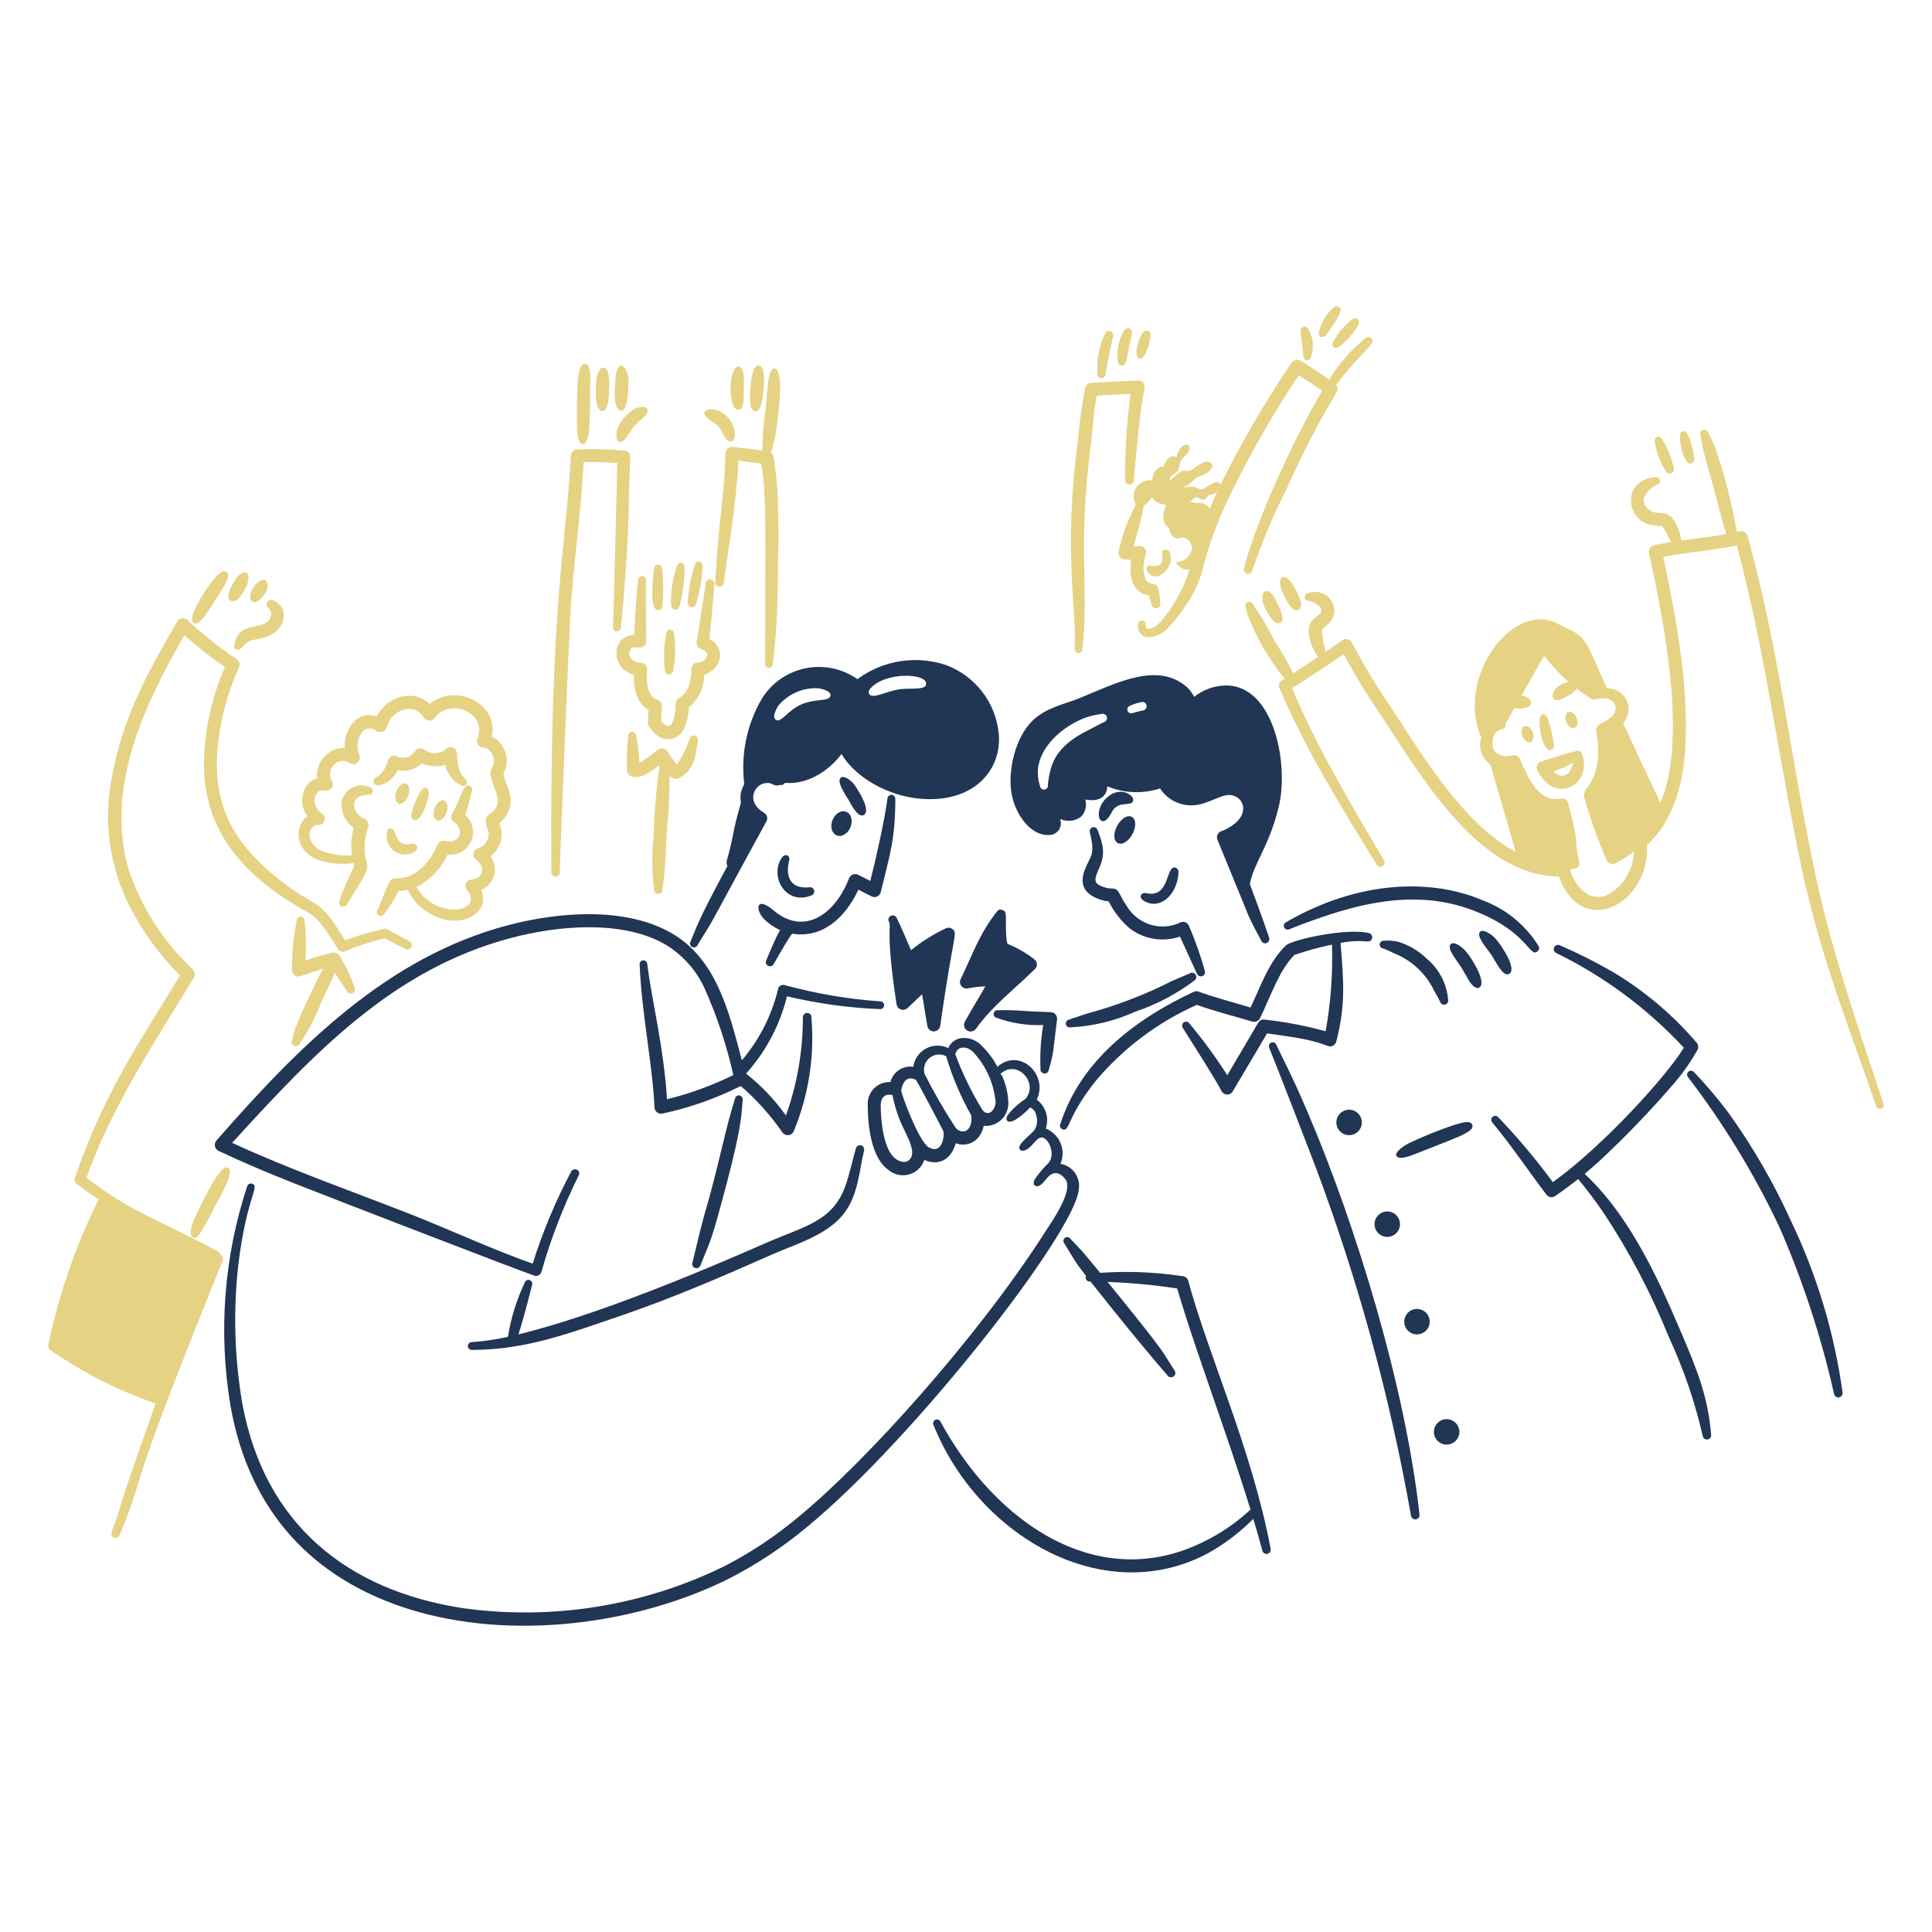<svg version="1.1" xmlns="http://www.w3.org/2000/svg" xmlns:xlink="http://www.w3.org/1999/xlink" width="128" height="128" viewBox="0,0,256,256"><g fill="none" fill-rule="nonzero" stroke="none" stroke-width="1" stroke-linecap="butt" stroke-linejoin="miter" stroke-miterlimit="10" stroke-dasharray="" stroke-dashoffset="0" font-family="none" font-weight="none" font-size="none" text-anchor="none" style="mix-blend-mode: normal"><g transform="translate(-0.008,-0.01) scale(2,2)"><path d="M66.177,48.62c-0.097,-1.003 -0.472,-1.96 -1.082,-2.762c-0.611,-0.802 -1.433,-1.418 -2.374,-1.778c-0.986,-0.337 -2.039,-0.429 -3.069,-0.269c-1.03,0.16 -2.005,0.568 -2.842,1.188c-0.492,-0.345 -1.049,-0.588 -1.637,-0.712c-0.588,-0.124 -1.195,-0.128 -1.785,-0.01c-0.589,0.117 -1.149,0.353 -1.645,0.693c-0.496,0.34 -0.917,0.777 -1.239,1.284c-1.029,1.739 -1.444,3.774 -1.18,5.777c0.006,0.057 0.028,0.112 0.062,0.158c0.034,0.046 0.08,0.083 0.132,0.106c0.053,0.023 0.11,0.032 0.168,0.026c0.057,-0.006 0.112,-0.027 0.158,-0.061c0.154,-0.136 0.335,-0.239 0.53,-0.303c0.196,-0.064 0.402,-0.088 0.607,-0.07c0.155,0.023 0.295,0.163 0.52,0.163c0.062,0 0.122,-0.02 0.17,-0.058c0.049,-0.038 0.083,-0.092 0.097,-0.152c1.478,0.252 3.034,-0.605 3.988,-1.879c0.986,1.675 3.61,3.197 6.431,2.967c2.694,-0.232 4.171,-2.127 3.99,-4.309zM55.025,46.096c-0.076,0.414 -0.984,0.17 -1.924,0.576c-0.92,0.401 -1.351,1.247 -1.685,1.029c-0.293,-0.169 0.028,-0.748 0.155,-0.942c0.317,-0.381 0.718,-0.683 1.171,-0.884c0.453,-0.201 0.946,-0.295 1.441,-0.275c0.25,0.031 0.9,0.179 0.842,0.495zM61.361,45.352c-0.076,0.413 -1.125,0.199 -1.882,0.341c-0.832,0.148 -1.69,0.649 -1.896,0.282c-0.168,-0.294 0.47,-0.727 0.856,-0.891c0.285,-0.115 0.582,-0.199 0.884,-0.25c0.9,-0.15 2.131,-0.01 2.034,0.518z" fill="#213555"></path><path d="M104.41,77.939c0.66,0.784 1.28,1.601 1.856,2.449c1.702,2.579 3.141,5.321 4.297,8.186c0.975,2.1 1.729,4.296 2.247,6.552c0.009,0.074 0.046,0.142 0.105,0.189c0.059,0.047 0.133,0.068 0.208,0.06c0.074,-0.009 0.142,-0.046 0.189,-0.105c0.047,-0.059 0.068,-0.133 0.059,-0.208c-0.209,-2.54 -0.937,-4.314 -2.007,-6.829c-1.674,-3.931 -3.567,-7.936 -6.586,-10.656c-0.048,-0.049 -0.114,-0.076 -0.182,-0.077c-0.069,-0.001 -0.135,0.026 -0.183,0.074c-0.049,0.048 -0.077,0.113 -0.077,0.182c-0.001,0.069 0.026,0.134 0.074,0.183z" fill="#213555"></path><path d="M50.276,53.982c-0.288,-0.169 -0.515,-0.426 -0.646,-0.734c0,-0.01 -0.014,-0.02 -0.014,-0.029c-0.001,-0.065 -0.027,-0.127 -0.072,-0.174c-0.045,-0.047 -0.106,-0.076 -0.171,-0.081c-0.065,-0.005 -0.129,0.015 -0.18,0.055c-0.051,0.04 -0.086,0.098 -0.097,0.162c-0.637,2.209 -0.394,1.873 -0.941,3.857c-0.029,0.105 -0.017,0.217 0.033,0.314c0.05,0.097 0.134,0.171 0.237,0.209c0.102,0.038 0.215,0.035 0.316,-0.006c0.101,-0.042 0.182,-0.119 0.228,-0.218c0.376,-0.778 0.998,-2.017 1.447,-2.81c0.027,-0.045 0.044,-0.095 0.052,-0.146c0.007,-0.052 0.004,-0.104 -0.009,-0.155c-0.013,-0.051 -0.036,-0.098 -0.068,-0.14c-0.032,-0.042 -0.071,-0.076 -0.116,-0.103z" fill="#213555"></path><path d="M73.461,59.731c-0.381,-0.043 -0.749,-0.164 -1.082,-0.355c-0.803,-0.482 -0.775,-1.202 -0.379,-2.048c0.313,-0.671 0.547,-0.781 0.211,-2.186c-0.018,-0.065 -0.011,-0.135 0.02,-0.195c0.031,-0.06 0.084,-0.106 0.148,-0.129c0.067,-0.02 0.139,-0.014 0.202,0.017c0.063,0.031 0.111,0.085 0.135,0.151c0.384,0.972 0.512,1.563 0.168,2.404c-0.222,0.546 -0.506,0.994 -0.085,1.242c0.279,0.156 0.593,0.24 0.913,0.244c0.452,-0.015 0.417,0.426 0.969,1.195c0.223,0.362 0.526,0.668 0.887,0.894c0.36,0.226 0.768,0.365 1.192,0.408c0.491,0.052 0.987,-0.033 1.432,-0.246c0.051,-0.027 0.106,-0.043 0.163,-0.047c0.057,-0.004 0.114,0.003 0.168,0.022c0.054,0.019 0.104,0.048 0.146,0.087c0.042,0.039 0.076,0.086 0.099,0.138c0.418,0.969 0.77,1.965 1.054,2.982c0.013,0.034 0.02,0.071 0.019,0.107c-0.001,0.037 -0.009,0.073 -0.023,0.106c-0.015,0.034 -0.036,0.064 -0.062,0.09c-0.026,0.025 -0.058,0.045 -0.092,0.059c-0.034,0.013 -0.07,0.02 -0.107,0.019c-0.037,-0.001 -0.073,-0.009 -0.106,-0.023c-0.034,-0.015 -0.064,-0.036 -0.089,-0.062c-0.025,-0.026 -0.046,-0.058 -0.059,-0.092l-1.123,-2.458c-0.553,0.19 -1.145,0.242 -1.723,0.149c-0.578,-0.092 -1.124,-0.325 -1.591,-0.679c-0.586,-0.496 -1.064,-1.107 -1.405,-1.795z" fill="#213555"></path><path d="M75.736,59.653c1.078,0.728 2.282,-0.363 2.345,-1.839c0.01,-0.071 -0.006,-0.144 -0.044,-0.205c-0.039,-0.061 -0.097,-0.106 -0.166,-0.128c-0.658,-0.141 -0.332,2.056 -1.938,1.698c-0.337,-0.075 -0.495,0.277 -0.197,0.474z" fill="#213555"></path><path d="M73.673,53.795c0.069,-0.141 0.175,-0.261 0.305,-0.348c0.131,-0.087 0.282,-0.138 0.439,-0.148c0.493,-0.064 0.576,-0.038 0.646,-0.221c0.117,-0.3 -0.358,-0.533 -0.576,-0.593c-0.192,-0.036 -0.39,-0.027 -0.578,0.027c-0.188,0.054 -0.36,0.152 -0.503,0.285c-1.101,0.87 -0.51,2.513 0.267,0.998z" fill="#213555"></path><path d="M84.09,69.42c0.32,0.755 2.609,6.661 3.008,7.72c2.847,7.547 4.986,15.343 6.389,23.287c0.011,0.075 0.052,0.142 0.113,0.186c0.061,0.045 0.137,0.064 0.211,0.052c0.074,-0.011 0.141,-0.052 0.186,-0.112c0.045,-0.061 0.063,-0.137 0.052,-0.212c-0.935,-8.487 -4.242,-19.25 -7.428,-26.688c-1.111,-2.593 -1.512,-3.256 -2.065,-4.445c-0.028,-0.061 -0.079,-0.109 -0.142,-0.133c-0.063,-0.024 -0.133,-0.022 -0.195,0.005c-0.061,0.029 -0.108,0.081 -0.132,0.144c-0.024,0.063 -0.023,0.133 0.003,0.195z" fill="#213555"></path><path d="M49.844,54.351c-1.86,-1.506 -0.091,-4.118 2.048,-2.865c0.064,0.035 0.112,0.094 0.134,0.163c0.022,0.07 0.016,0.145 -0.017,0.211c-0.033,0.065 -0.09,0.116 -0.159,0.14c-0.069,0.024 -0.145,0.021 -0.211,-0.01c-1.425,-0.667 -2.502,1.004 -1.024,1.856c0.098,0.055 0.171,0.146 0.203,0.253c0.032,0.108 0.019,0.224 -0.034,0.323c-1.065,1.925 -3.5,6.447 -3.693,6.774c-0.286,0.486 -0.599,0.956 -0.884,1.446c-0.033,0.058 -0.087,0.102 -0.151,0.121c-0.064,0.02 -0.133,0.014 -0.193,-0.017c-0.06,-0.03 -0.106,-0.082 -0.128,-0.145c-0.022,-0.063 -0.019,-0.133 0.008,-0.194c0.579,-1.346 0.323,-1.171 4.102,-8.058z" fill="#213555"></path><path d="M58.8,52.897c-0.141,1.22 -0.786,4.122 -1.137,5.478c-0.812,-0.42 -0.905,-0.518 -1.137,-0.436c-0.06,0.019 -0.115,0.052 -0.162,0.095c-0.046,0.043 -0.082,0.096 -0.105,0.155c-0.941,2.436 -3.021,3.85 -5.041,2.104c-0.197,-0.171 -0.678,-0.52 -0.884,-0.36c-0.206,0.16 -0.02,0.653 0.32,0.997c0.306,0.284 0.653,0.519 1.03,0.699c-0.342,0.602 -0.687,1.472 -0.903,1.972c-0.02,0.033 -0.033,0.069 -0.038,0.106c-0.005,0.038 -0.003,0.076 0.007,0.113c0.01,0.037 0.028,0.071 0.052,0.101c0.024,0.03 0.054,0.054 0.087,0.072c0.034,0.018 0.071,0.028 0.109,0.031c0.038,0.003 0.076,-0.003 0.112,-0.015c0.036,-0.013 0.069,-0.033 0.097,-0.059c0.028,-0.026 0.05,-0.057 0.065,-0.092c0.754,-1.28 0.79,-1.398 1.208,-1.996c2.021,0.332 3.524,-1.06 4.396,-2.914c0.929,0.477 0.988,0.554 1.221,0.461c0.063,-0.024 0.119,-0.063 0.163,-0.113c0.045,-0.05 0.076,-0.11 0.093,-0.175c0.591,-2.449 0.968,-3.477 0.968,-6.196c0,-0.067 -0.025,-0.131 -0.071,-0.18c-0.046,-0.049 -0.109,-0.078 -0.176,-0.081c-0.067,-0.004 -0.133,0.019 -0.183,0.063c-0.051,0.044 -0.083,0.105 -0.089,0.172z" fill="#213555"></path><path d="M51.822,56.803c-0.868,1.198 0.188,3.2 1.91,2.539c0.036,-0.008 0.07,-0.024 0.101,-0.045c0.03,-0.022 0.056,-0.049 0.075,-0.081c0.02,-0.032 0.033,-0.067 0.039,-0.103c0.006,-0.037 0.005,-0.074 -0.004,-0.11c-0.008,-0.036 -0.024,-0.07 -0.045,-0.1c-0.022,-0.03 -0.049,-0.056 -0.08,-0.075c-0.032,-0.02 -0.067,-0.033 -0.103,-0.039c-0.037,-0.006 -0.074,-0.005 -0.11,0.004c-1.402,0.128 -1.532,-0.94 -1.32,-1.766c0.095,-0.368 -0.267,-0.491 -0.462,-0.222z" fill="#213555"></path><path d="M56.203,52.965c0.182,0.34 0.64,1.22 1.011,1.046c0.527,-0.248 -0.285,-1.562 -0.618,-2.039c-0.234,-0.292 -0.688,-0.604 -0.885,-0.448c-0.322,0.259 0.352,1.207 0.492,1.441z" fill="#213555"></path><path d="M63.113,61.563c-0.058,-0.048 -0.128,-0.079 -0.202,-0.09c-0.074,-0.011 -0.15,-0.002 -0.22,0.026c-0.833,0.391 -1.616,0.881 -2.331,1.46c-0.32,-0.732 -0.602,-1.442 -0.955,-2.152c-0.034,-0.066 -0.093,-0.116 -0.163,-0.14c-0.07,-0.024 -0.147,-0.02 -0.215,0.012c-0.067,0.032 -0.12,0.088 -0.146,0.158c-0.026,0.069 -0.025,0.146 0.004,0.215c0.218,0.303 -0.25,0.468 0.52,5.5c0.013,0.076 0.046,0.148 0.097,0.207c0.05,0.059 0.115,0.103 0.189,0.128c0.073,0.025 0.152,0.03 0.228,0.014c0.076,-0.016 0.146,-0.052 0.203,-0.104c0.32,-0.302 0.646,-0.605 0.969,-0.917c0,-0.095 0.222,1.373 0.351,2.101c0.018,0.102 0.072,0.194 0.152,0.26c0.08,0.066 0.181,0.101 0.284,0.098c0.103,-0.002 0.203,-0.042 0.28,-0.111c0.077,-0.069 0.127,-0.164 0.14,-0.266c0.864,-6.141 1.182,-6.098 0.815,-6.399z" fill="#213555"></path><path d="M68.546,63.573c-0.547,-0.428 -1.152,-0.777 -1.797,-1.035c-0.037,-0.135 -0.061,-0.272 -0.07,-0.411c-0.102,-1.254 0.115,-1.755 -0.267,-1.827c-0.055,-0.032 -0.121,-0.042 -0.183,-0.028c-0.062,0.014 -0.117,0.05 -0.154,0.103c-1.176,1.452 -1.69,3.002 -2.432,4.514c-0.032,0.072 -0.044,0.152 -0.034,0.23c0.01,0.078 0.041,0.153 0.09,0.214c0.049,0.062 0.114,0.109 0.189,0.137c0.074,0.028 0.154,0.034 0.232,0.019c0.384,-0.076 0.774,-0.123 1.165,-0.141c-0.152,0.31 -0.828,1.393 -1.362,2.351c-0.053,0.098 -0.066,0.213 -0.037,0.321c0.029,0.108 0.098,0.2 0.193,0.259c0.095,0.059 0.208,0.079 0.318,0.057c0.109,-0.022 0.206,-0.085 0.271,-0.176c1.046,-1.489 2.522,-2.586 3.904,-3.957c0.043,-0.041 0.078,-0.091 0.1,-0.146c0.022,-0.055 0.033,-0.115 0.03,-0.174c-0.002,-0.06 -0.018,-0.118 -0.045,-0.171c-0.027,-0.053 -0.065,-0.1 -0.112,-0.137z" fill="#213555"></path><path d="M69.122,67.915c-1.046,0.045 -2.091,-0.116 -3.075,-0.472c-0.068,-0.012 -0.128,-0.051 -0.168,-0.108c-0.04,-0.057 -0.055,-0.127 -0.043,-0.195c0.015,-0.068 0.055,-0.127 0.113,-0.165c0.058,-0.038 0.128,-0.053 0.196,-0.04c0.59,-0.014 1.181,0.003 1.77,0.052c1.772,0.106 1.856,0.011 2.022,0.23c0.04,0.046 0.069,0.1 0.086,0.159c0.017,0.058 0.021,0.12 0.012,0.18c-0.278,2.149 -0.192,2.122 -0.548,3.328c-0.003,0.037 -0.014,0.072 -0.032,0.104c-0.018,0.032 -0.042,0.061 -0.071,0.083c-0.029,0.023 -0.062,0.039 -0.098,0.049c-0.035,0.009 -0.073,0.011 -0.109,0.006c-0.037,-0.004 -0.073,-0.016 -0.105,-0.035c-0.032,-0.019 -0.061,-0.044 -0.083,-0.074c-0.022,-0.03 -0.038,-0.064 -0.047,-0.101c-0.009,-0.036 -0.01,-0.074 -0.003,-0.111c-0.041,-0.967 0.02,-1.936 0.182,-2.89z" fill="#213555"></path><path d="M70.921,68.069c1.485,-0.072 2.943,-0.424 4.297,-1.039c1.403,-0.47 2.722,-1.164 3.904,-2.054c0.032,-0.018 0.06,-0.043 0.083,-0.072c0.023,-0.029 0.039,-0.063 0.049,-0.099c0.01,-0.036 0.012,-0.073 0.007,-0.11c-0.005,-0.037 -0.017,-0.072 -0.035,-0.104c-0.018,-0.032 -0.043,-0.06 -0.072,-0.083c-0.029,-0.023 -0.063,-0.039 -0.099,-0.049c-0.072,-0.019 -0.149,-0.009 -0.214,0.028c-0.393,0.181 -0.8,0.334 -1.194,0.512c-1.784,0.907 -3.657,1.627 -5.589,2.148c-0.342,0.102 -1.009,0.341 -1.235,0.412c-0.033,0.006 -0.065,0.019 -0.093,0.038c-0.028,0.019 -0.053,0.043 -0.072,0.071c-0.019,0.028 -0.032,0.06 -0.039,0.093c-0.007,0.033 -0.007,0.068 -0.001,0.101c0.006,0.033 0.019,0.065 0.038,0.093c0.019,0.028 0.043,0.053 0.071,0.072c0.028,0.019 0.06,0.032 0.093,0.039c0.033,0.007 0.068,0.007 0.101,0.001z" fill="#213555"></path><path d="M85.427,61.569c0.951,-0.384 1.916,-0.731 2.893,-1.042c3.213,-1.016 6.39,-1.401 9.577,-0.091c3.385,1.389 3.456,3.08 3.988,2.586c0.028,-0.025 0.05,-0.055 0.066,-0.089c0.015,-0.034 0.024,-0.07 0.026,-0.107c0.001,-0.037 -0.005,-0.074 -0.019,-0.109c-0.013,-0.035 -0.033,-0.067 -0.059,-0.093c-0.865,-1.37 -2.159,-2.416 -3.679,-2.975c-3.366,-1.439 -8.192,-1.344 -13.017,1.459c-0.061,0.03 -0.108,0.083 -0.13,0.147c-0.022,0.064 -0.018,0.135 0.012,0.196c0.03,0.061 0.083,0.108 0.147,0.13c0.064,0.022 0.135,0.018 0.196,-0.012z" fill="#213555"></path><path d="M91.635,62.842c0.203,0.064 0.632,0.278 0.744,0.328c1.16,0.463 2.103,1.346 2.64,2.474c0.128,0.239 0.281,0.466 0.393,0.72c0.009,0.035 0.026,0.068 0.048,0.097c0.022,0.029 0.05,0.053 0.081,0.071c0.032,0.018 0.066,0.03 0.102,0.034c0.036,0.005 0.072,0.002 0.108,-0.007c0.035,-0.009 0.068,-0.026 0.097,-0.048c0.029,-0.022 0.053,-0.05 0.071,-0.081c0.018,-0.032 0.03,-0.066 0.034,-0.102c0.005,-0.036 0.002,-0.073 -0.007,-0.108c-0.047,-0.521 -0.196,-1.028 -0.439,-1.491c-0.243,-0.463 -0.575,-0.874 -0.977,-1.209c-0.53,-0.516 -1.175,-0.899 -1.882,-1.118c-0.308,-0.072 -0.625,-0.096 -0.941,-0.071c-0.068,-0.007 -0.137,0.011 -0.191,0.052c-0.055,0.041 -0.092,0.102 -0.104,0.169c-0.008,0.068 0.011,0.136 0.053,0.19c0.042,0.054 0.102,0.09 0.17,0.101z" fill="#213555"></path><path d="M96.803,64.072c0.155,0.249 0.295,0.512 0.448,0.768c0.075,0.179 0.452,0.728 0.73,0.604c0.576,-0.259 -0.417,-1.896 -0.856,-2.408c-0.273,-0.32 -0.797,-0.693 -1.011,-0.473c-0.273,0.286 0.432,1.104 0.69,1.51z" fill="#213555"></path><path d="M98.837,63.308c0.252,0.369 0.714,1.408 1.123,1.231c0.605,-0.26 -0.436,-1.859 -0.884,-2.357c-0.243,-0.272 -0.812,-0.65 -1.011,-0.448c-0.283,0.294 0.431,1.071 0.772,1.573z" fill="#213555"></path><path d="M57.06,75.889c-0.073,-0.019 -0.151,-0.009 -0.217,0.028c-0.066,0.038 -0.114,0.1 -0.135,0.173c-0.239,0.81 -0.407,1.695 -0.704,2.511c-0.841,2.329 -2.711,2.646 -5.184,3.723c-4.739,2.086 -11.44,4.86 -16.469,6.088c0.396,-1.232 0.79,-2.82 0.896,-3.251c0.014,-0.032 0.021,-0.066 0.021,-0.1c0,-0.035 -0.006,-0.069 -0.02,-0.101c-0.013,-0.032 -0.033,-0.061 -0.058,-0.085c-0.025,-0.024 -0.054,-0.043 -0.086,-0.055c-0.032,-0.012 -0.067,-0.018 -0.101,-0.017c-0.035,0.001 -0.068,0.009 -0.1,0.024c-0.031,0.015 -0.059,0.036 -0.082,0.061c-0.023,0.026 -0.041,0.056 -0.051,0.089c-0.54,1.139 -0.915,2.349 -1.115,3.594c-0.792,0.182 -1.598,0.3 -2.41,0.353c-0.034,0.002 -0.067,0.01 -0.098,0.025c-0.031,0.015 -0.058,0.035 -0.081,0.061c-0.023,0.025 -0.04,0.055 -0.051,0.087c-0.011,0.032 -0.016,0.066 -0.014,0.1c0.002,0.034 0.01,0.067 0.025,0.098c0.015,0.031 0.035,0.058 0.061,0.081c0.025,0.023 0.055,0.04 0.087,0.051c0.032,0.011 0.066,0.016 0.1,0.014c3.66,-0.008 6.545,-1.144 9.984,-2.308c3.544,-1.226 6.467,-2.502 9.914,-4.021c1.527,-0.674 3.508,-1.231 4.662,-2.6c1.059,-1.299 1.088,-2.985 1.418,-4.278c0.018,-0.071 0.008,-0.146 -0.028,-0.211c-0.036,-0.064 -0.094,-0.112 -0.164,-0.135z" fill="#213555"></path><path d="M70.261,77.111c0.093,-0.216 0.142,-0.45 0.143,-0.685c0.002,-0.236 -0.044,-0.469 -0.135,-0.687c-0.09,-0.218 -0.223,-0.415 -0.391,-0.581c-0.168,-0.165 -0.367,-0.295 -0.587,-0.382c0.116,-0.343 0.12,-0.714 0.012,-1.059c-0.109,-0.345 -0.324,-0.647 -0.616,-0.861c0.811,-1.613 -1.107,-3.486 -2.604,-2.173c-0.133,-0.247 -0.229,-0.418 -0.393,-0.644c-0.208,-0.288 -0.441,-0.557 -0.696,-0.806c-0.701,-0.664 -1.823,-0.63 -2.163,0.212c-0.231,-0.113 -0.484,-0.169 -0.741,-0.164c-0.257,0.005 -0.508,0.07 -0.735,0.191c-0.226,0.121 -0.42,0.294 -0.567,0.504c-0.146,0.211 -0.241,0.453 -0.275,0.707c-0.333,-0.049 -0.672,0.027 -0.952,0.213c-0.28,0.186 -0.481,0.47 -0.564,0.796c-0.204,-0.009 -0.408,0.025 -0.598,0.1c-0.19,0.075 -0.361,0.19 -0.503,0.337c-0.142,0.147 -0.251,0.322 -0.321,0.514c-0.069,0.192 -0.097,0.397 -0.081,0.6c0,1.355 0.243,3.492 1.362,4.265c0.185,0.16 0.407,0.272 0.646,0.326c0.239,0.054 0.487,0.048 0.724,-0.017c0.236,-0.065 0.453,-0.188 0.63,-0.356c0.177,-0.169 0.311,-0.379 0.388,-0.611c0.227,0.113 0.477,0.167 0.73,0.159c0.576,-0.026 1.097,-0.384 1.349,-1.263c0.278,0.109 0.585,0.121 0.871,0.033c0.286,-0.088 0.533,-0.27 0.702,-0.517c0.141,-0.2 0.236,-0.428 0.281,-0.668c0.216,0.02 0.434,-0.007 0.639,-0.08c0.205,-0.073 0.391,-0.19 0.546,-0.342c0.155,-0.152 0.275,-0.337 0.352,-0.54c0.077,-0.203 0.108,-0.421 0.092,-0.638c-0.028,-0.592 -0.167,-1.172 -0.411,-1.712l-0.108,-0.131c1.099,-1 2.561,0.588 1.657,1.66c-0.452,0.29 -0.851,0.655 -1.18,1.08c-0.076,0.128 -0.116,0.262 -0.028,0.365c0.274,0.32 1.261,-0.59 1.514,-0.884c0.108,0.048 0.203,0.123 0.274,0.217c0.072,0.094 0.118,0.205 0.136,0.323c0.053,0.164 0.068,0.338 0.044,0.509c-0.024,0.171 -0.086,0.334 -0.181,0.477c-0.39,0.429 -1.191,0.977 -0.941,1.274c0.094,0.112 0.239,0.079 0.365,0.028c0.391,-0.157 0.646,-0.687 0.941,-0.81c0.527,-0.22 1.112,1.098 0.576,1.677c-0.352,0.333 -0.664,0.706 -0.928,1.112c-0.052,0.136 -0.081,0.268 0.028,0.365c0.109,0.097 0.241,0.051 0.365,-0.026c0.283,-0.173 0.475,-0.62 0.804,-0.749c0.409,-0.161 0.717,0.182 0.867,0.384c0.543,0.733 -0.945,2.845 -1.362,3.489c-4.508,7.034 -11.889,15.211 -16.305,18.838c-1.527,1.287 -3.194,2.396 -4.971,3.307c-5.337,2.611 -11.329,3.576 -17.216,2.773c-7.772,-1.167 -13.233,-5.622 -14.689,-13.573c-0.519,-3.029 -0.609,-6.117 -0.266,-9.171c0.555,-4.551 1.453,-5.199 0.927,-5.387c-0.067,-0.022 -0.139,-0.018 -0.202,0.013c-0.063,0.031 -0.112,0.085 -0.135,0.151c-1.54,4.683 -1.92,9.67 -1.109,14.533c1.238,7.078 5.533,11.501 11.782,13.473c6.838,2.16 15.222,1.024 21.302,-2.034c1.833,-0.946 3.557,-2.091 5.14,-3.415c7.062,-5.813 17.664,-19.406 17.974,-22.298c0.038,-0.194 0.037,-0.394 -0.004,-0.587c-0.041,-0.193 -0.119,-0.377 -0.232,-0.539c-0.113,-0.162 -0.257,-0.3 -0.424,-0.406c-0.167,-0.106 -0.353,-0.177 -0.548,-0.209zM59.364,76.791c-0.823,-0.546 -1.011,-2.541 -1.011,-3.544c0,-0.506 0.264,-0.808 0.778,-0.693c0.417,2.056 1.032,2.476 1.286,3.576c0.143,0.73 -0.418,1.109 -1.053,0.664zM62.383,75.794c-0.18,0.367 -0.46,0.425 -0.832,0.236c-0.673,-0.36 -1.871,-3.627 -1.839,-3.796c0.148,-0.78 0.562,-0.92 0.983,-0.67c0.064,0.039 1.819,3.37 1.825,3.434c0.025,0.274 -0.022,0.549 -0.137,0.799zM64.349,74.38c-0.152,0.728 -0.749,0.711 -1.053,0.314c-0.744,-1.143 -1.425,-2.327 -2.039,-3.544c-0.054,-0.189 -0.051,-0.39 0.008,-0.577c0.059,-0.187 0.172,-0.353 0.324,-0.478c0.152,-0.124 0.338,-0.201 0.533,-0.221c0.196,-0.02 0.393,0.017 0.567,0.108c0.404,1.362 0.961,2.674 1.659,3.91c0.021,0.163 0.021,0.328 0,0.49zM65.107,73.566c-0.723,-1.174 -1.33,-2.416 -1.811,-3.708c0.134,-0.593 0.791,-0.565 1.208,-0.128c0.831,0.901 1.344,2.05 1.46,3.27c0.012,0.509 -0.456,1.031 -0.857,0.568z" fill="#213555"></path><path d="M61.849,94.412c0.493,1.22 1.129,2.378 1.896,3.448c3.816,5.312 10.56,8.138 16.331,5.031c1.155,-0.654 2.21,-1.472 3.132,-2.429c0.027,-0.025 0.048,-0.056 0.063,-0.09c0.015,-0.034 0.023,-0.071 0.024,-0.108c0.001,-0.037 -0.006,-0.074 -0.019,-0.109c-0.014,-0.035 -0.034,-0.066 -0.06,-0.093c-0.026,-0.027 -0.057,-0.048 -0.091,-0.063c-0.034,-0.015 -0.071,-0.023 -0.108,-0.024c-0.037,-0.001 -0.074,0.006 -0.109,0.02c-0.035,0.014 -0.066,0.034 -0.093,0.06c-0.924,0.854 -1.97,1.566 -3.103,2.112c-6.822,3.367 -13.641,-1.074 -17.399,-7.975c-0.015,-0.03 -0.035,-0.058 -0.06,-0.08c-0.025,-0.023 -0.054,-0.04 -0.086,-0.051c-0.032,-0.011 -0.065,-0.016 -0.099,-0.015c-0.034,0.002 -0.067,0.01 -0.097,0.024c-0.03,0.015 -0.058,0.035 -0.08,0.06c-0.023,0.025 -0.04,0.054 -0.051,0.086c-0.011,0.032 -0.016,0.065 -0.015,0.099c0.002,0.034 0.01,0.067 0.024,0.097z" fill="#213555"></path><path d="M77.997,85.371c-1.915,-0.292 -3.849,-0.447 -5.786,-0.463c-0.034,0.003 -0.068,-0.001 -0.1,-0.011c-0.032,-0.01 -0.062,-0.027 -0.088,-0.049c-0.026,-0.022 -0.047,-0.049 -0.062,-0.079c-0.015,-0.03 -0.025,-0.063 -0.028,-0.096c-0.003,-0.034 0.001,-0.068 0.011,-0.1c0.01,-0.032 0.027,-0.062 0.049,-0.088c0.022,-0.026 0.049,-0.047 0.079,-0.062c0.03,-0.015 0.063,-0.025 0.096,-0.028c2.063,-0.205 4.143,-0.151 6.193,0.16c0.085,0.007 0.166,0.04 0.231,0.094c0.066,0.055 0.112,0.128 0.134,0.211c1.416,5.163 4.204,11.136 5.462,17.751c0.017,0.073 0.004,0.149 -0.035,0.213c-0.039,0.063 -0.102,0.108 -0.175,0.125c-0.073,0.017 -0.149,0.005 -0.212,-0.035c-0.063,-0.039 -0.108,-0.102 -0.126,-0.175c-1.511,-5.617 -4.172,-12.37 -5.645,-17.368z" fill="#213555"></path><path d="M90.706,61.824c-1.514,-0.35 -4.931,0.407 -5.477,0.789c-1.152,1.092 -1.653,2.628 -2.373,4.141c-1.078,-0.32 -2.588,-0.725 -3.44,-1.053c-0.104,-0.038 -0.219,-0.034 -0.32,0.013c-3.947,1.838 -7.527,4.615 -8.847,8.781c-0.013,0.032 -0.019,0.066 -0.018,0.1c0.001,0.034 0.009,0.068 0.023,0.1c0.015,0.031 0.035,0.059 0.061,0.082c0.026,0.023 0.056,0.04 0.089,0.051c0.491,0.186 0.256,-0.806 2.233,-3.256c1.816,-2.143 4.091,-3.849 6.656,-4.992c1.157,0.417 2.438,0.738 3.679,1.107c0.097,0.028 0.2,0.022 0.292,-0.018c0.092,-0.04 0.168,-0.111 0.213,-0.201c0.719,-1.441 1.25,-3.16 2.289,-4.198c0.814,-0.278 1.644,-0.507 2.486,-0.684c0.061,1.924 -0.08,3.849 -0.421,5.743c-1.321,-0.364 -2.67,-0.622 -4.032,-0.772c-0.085,-0.015 -0.173,-0.002 -0.251,0.035c-0.078,0.037 -0.142,0.097 -0.185,0.173l-2.048,3.477c-0.764,-1.198 -1.603,-2.345 -2.514,-3.435c-0.039,-0.058 -0.099,-0.098 -0.167,-0.111c-0.068,-0.013 -0.139,0.001 -0.197,0.04c-0.058,0.039 -0.098,0.099 -0.111,0.167c-0.013,0.068 0.001,0.139 0.039,0.197c0.841,1.344 2.094,3.286 2.57,4.192c0.035,0.068 0.088,0.125 0.152,0.165c0.065,0.04 0.139,0.062 0.215,0.064c0.076,0.002 0.151,-0.018 0.218,-0.055c0.066,-0.038 0.121,-0.092 0.159,-0.159l2.275,-3.84c0.814,0.128 1.6,0.218 2.359,0.367c1.655,0.32 1.657,0.614 1.994,0.453c0.055,-0.025 0.103,-0.062 0.142,-0.108c0.039,-0.046 0.067,-0.1 0.083,-0.158c0.619,-2.38 0.506,-3.882 0.287,-6.543c0.584,-0.122 1.183,-0.155 1.777,-0.097c0.071,0.01 0.144,-0.008 0.203,-0.05c0.059,-0.042 0.099,-0.105 0.113,-0.176c0.014,-0.071 0,-0.144 -0.038,-0.205c-0.038,-0.061 -0.099,-0.105 -0.169,-0.123z" fill="#213555"></path><path d="M93.852,76.427c0.252,-0.097 2.7,-1.058 2.893,-1.158c0.463,-0.231 0.916,-0.444 0.8,-0.744c-0.121,-0.311 -0.625,-0.158 -1.236,0.024c-1.026,0.343 -2.029,0.749 -3.005,1.216c-0.174,0.095 -0.911,0.533 -0.787,0.819c0.163,0.294 0.887,0.018 1.334,-0.156z" fill="#213555"></path><path d="M111.56,69.416c-2.409,-2.592 -5.274,-4.718 -8.454,-6.272c-0.068,-0.032 -0.12,-0.089 -0.146,-0.159c-0.025,-0.07 -0.022,-0.148 0.01,-0.216c0.031,-0.068 0.089,-0.12 0.159,-0.146c0.071,-0.026 0.148,-0.022 0.216,0.009c1.198,0.519 2.366,1.106 3.497,1.758c2.101,1.254 3.983,2.842 5.574,4.7c0.056,0.068 0.089,0.151 0.097,0.238c0.007,0.087 -0.012,0.174 -0.054,0.251c-0.413,0.733 -0.893,1.427 -1.433,2.073c-1.598,1.865 -3.3,3.638 -5.097,5.312c-0.913,0.824 -1.879,1.587 -2.893,2.284c-0.09,0.061 -0.2,0.085 -0.307,0.068c-0.107,-0.018 -0.203,-0.075 -0.269,-0.162c-1.297,-1.704 -2.088,-2.952 -3.595,-4.792c-0.043,-0.052 -0.065,-0.12 -0.06,-0.188c0.005,-0.068 0.037,-0.131 0.088,-0.176c0.051,-0.045 0.118,-0.068 0.186,-0.065c0.068,0.003 0.132,0.033 0.179,0.083c1.3,1.356 2.51,2.795 3.623,4.309c3.329,-2.376 7.596,-7.091 8.679,-8.908z" fill="#213555"></path><path d="M111.839,71.369c2.363,3.086 4.392,6.414 6.053,9.928c1.555,3.562 2.768,7.264 3.623,11.055c0.013,0.074 0.055,0.141 0.117,0.184c0.062,0.043 0.139,0.06 0.213,0.047c0.074,-0.013 0.141,-0.055 0.184,-0.117c0.043,-0.062 0.06,-0.139 0.047,-0.213c-0.542,-3.926 -1.688,-7.745 -3.398,-11.32c-1.142,-2.524 -2.53,-4.93 -4.142,-7.183c-0.713,-0.951 -1.482,-1.859 -2.304,-2.717c-0.045,-0.052 -0.108,-0.084 -0.176,-0.09c-0.069,-0.005 -0.136,0.017 -0.188,0.061c-0.052,0.044 -0.085,0.108 -0.09,0.176c-0.005,0.068 0.017,0.136 0.061,0.188z" fill="#213555"></path><path d="M70.528,82.397c0.188,0.325 0.658,1.095 0.884,1.423c0.32,0.461 3.846,4.909 5.952,7.324c0.045,0.058 0.112,0.097 0.185,0.107c0.073,0.011 0.147,-0.008 0.207,-0.051c0.06,-0.043 0.101,-0.108 0.114,-0.18c0.013,-0.073 -0.002,-0.148 -0.043,-0.209c-0.314,-0.474 -0.59,-0.955 -0.913,-1.414c-0.888,-1.254 -4.596,-5.777 -5.027,-6.277c-0.305,-0.355 -0.632,-0.682 -0.955,-1.031c-0.018,-0.031 -0.043,-0.058 -0.073,-0.078c-0.029,-0.021 -0.063,-0.035 -0.098,-0.042c-0.035,-0.007 -0.072,-0.006 -0.107,0.002c-0.035,0.008 -0.068,0.024 -0.097,0.045c-0.029,0.022 -0.052,0.049 -0.07,0.081c-0.017,0.032 -0.028,0.067 -0.031,0.102c-0.003,0.036 0.002,0.072 0.014,0.106c0.012,0.034 0.031,0.065 0.056,0.091z" fill="#213555"></path><path d="M58.336,66.348c-2.151,-0.148 -4.282,-0.51 -6.361,-1.083c-0.044,-0.011 -0.091,-0.014 -0.136,-0.007c-0.045,0.007 -0.089,0.022 -0.128,0.046c-0.039,0.024 -0.073,0.055 -0.1,0.093c-0.027,0.037 -0.046,0.08 -0.056,0.124c-0.415,1.745 -1.238,3.366 -2.401,4.732c-0.872,-3.328 -1.728,-6.788 -4.733,-8.467c-3.039,-1.711 -7.424,-1.366 -10.785,-0.477c-7.949,2.103 -13.793,7.961 -19.294,14.263c-0.044,0.051 -0.076,0.111 -0.093,0.176c-0.017,0.065 -0.019,0.133 -0.005,0.199c0.013,0.066 0.042,0.128 0.083,0.181c0.041,0.053 0.094,0.096 0.155,0.125c1.657,0.781 3.328,1.486 5.027,2.157c2.542,1.002 15.053,5.839 15.896,6.109c0.092,0.03 0.192,0.023 0.279,-0.02c0.087,-0.043 0.153,-0.118 0.185,-0.209c0.625,-2.206 1.452,-4.35 2.472,-6.403c0.019,-0.032 0.031,-0.068 0.036,-0.105c0.005,-0.037 0.002,-0.075 -0.009,-0.111c-0.011,-0.036 -0.028,-0.069 -0.052,-0.098c-0.024,-0.029 -0.054,-0.052 -0.087,-0.069c-0.065,-0.034 -0.141,-0.042 -0.212,-0.021c-0.071,0.021 -0.131,0.069 -0.167,0.133c-1.036,1.954 -1.891,3.999 -2.556,6.109c-2.401,-0.838 -5.496,-2.24 -7.835,-3.175c-4,-1.571 -8.287,-3.072 -12.077,-4.829c5.432,-5.944 10.637,-11.501 18.48,-13.574c3.143,-0.832 7.311,-1.19 10.139,0.384c1.136,0.659 2.05,1.643 2.624,2.824c0.854,1.886 1.512,3.855 1.964,5.875c-1.403,0.69 -2.876,1.228 -4.393,1.604c-0.219,-3.482 -1.002,-6.493 -1.306,-8.943c0.001,-0.036 -0.006,-0.072 -0.021,-0.105c-0.014,-0.033 -0.035,-0.063 -0.062,-0.088c-0.027,-0.025 -0.058,-0.043 -0.093,-0.054c-0.034,-0.011 -0.071,-0.015 -0.107,-0.012c-0.036,0.004 -0.071,0.015 -0.102,0.033c-0.031,0.018 -0.058,0.043 -0.08,0.072c-0.021,0.029 -0.036,0.063 -0.043,0.098c-0.007,0.035 -0.007,0.072 0.001,0.107c0.146,3.322 0.847,6.494 0.983,9.438c0.004,0.062 0.021,0.122 0.051,0.177c0.029,0.055 0.07,0.103 0.119,0.141c0.049,0.038 0.106,0.065 0.166,0.08c0.06,0.015 0.123,0.016 0.184,0.005c1.803,-0.384 3.549,-0.999 5.196,-1.829c1.048,0.909 1.977,1.945 2.766,3.085c0.045,0.061 0.106,0.11 0.176,0.14c0.07,0.03 0.147,0.042 0.222,0.033c0.076,-0.009 0.148,-0.038 0.208,-0.084c0.061,-0.046 0.108,-0.107 0.138,-0.177c0.991,-2.394 1.391,-4.991 1.167,-7.572c-0.001,-0.037 -0.01,-0.073 -0.026,-0.107c-0.016,-0.034 -0.038,-0.064 -0.065,-0.088c-0.028,-0.025 -0.06,-0.044 -0.095,-0.056c-0.035,-0.012 -0.072,-0.017 -0.109,-0.014c-0.074,0.006 -0.143,0.04 -0.193,0.096c-0.05,0.055 -0.076,0.128 -0.074,0.202c0.002,2.215 -0.378,4.415 -1.123,6.5c-0.744,-1.047 -1.633,-1.983 -2.641,-2.779c1.312,-1.457 2.243,-3.216 2.711,-5.12c2.023,0.481 4.088,0.765 6.165,0.849c0.068,0.004 0.135,-0.02 0.186,-0.066c0.051,-0.046 0.082,-0.11 0.085,-0.178c0.004,-0.068 -0.02,-0.135 -0.065,-0.186c-0.046,-0.051 -0.11,-0.082 -0.178,-0.085z" fill="#213555"></path><path d="M48.703,72.787c-0.195,0.671 -0.367,1.187 -0.604,2.167c-1.669,6.912 -0.927,3.278 -2.219,8.704c-0.013,0.035 -0.018,0.073 -0.016,0.11c0.002,0.037 0.013,0.074 0.03,0.107c0.017,0.033 0.041,0.063 0.07,0.086c0.029,0.024 0.063,0.041 0.099,0.051c0.035,0.011 0.072,0.015 0.108,0.012c0.036,-0.003 0.072,-0.013 0.105,-0.03c0.033,-0.017 0.061,-0.04 0.085,-0.068c0.024,-0.028 0.041,-0.061 0.052,-0.096c0.718,-1.792 0.689,-1.472 1.728,-5.386c1.059,-3.991 0.991,-4.788 1.067,-5.56c0.006,-0.033 0.006,-0.067 -0.001,-0.1c-0.007,-0.033 -0.02,-0.065 -0.039,-0.093c-0.019,-0.028 -0.043,-0.052 -0.071,-0.071c-0.028,-0.019 -0.06,-0.031 -0.093,-0.038c-0.033,-0.006 -0.067,-0.006 -0.1,0.001c-0.033,0.007 -0.065,0.02 -0.093,0.039c-0.028,0.019 -0.052,0.043 -0.07,0.071c-0.019,0.028 -0.032,0.06 -0.038,0.093z" fill="#213555"></path><path d="M23.483,65.396c-0.249,-0.738 -0.589,-1.442 -1.01,-2.097c-0.049,-0.071 -0.117,-0.126 -0.197,-0.158c-0.08,-0.032 -0.167,-0.039 -0.251,-0.022c-0.605,0.138 -1.201,0.315 -1.784,0.531c0.061,-0.879 0.042,-1.763 -0.056,-2.639c0.004,-0.069 -0.019,-0.137 -0.065,-0.188c-0.046,-0.052 -0.11,-0.083 -0.179,-0.087c-0.069,-0.004 -0.137,0.019 -0.188,0.065c-0.052,0.046 -0.083,0.11 -0.087,0.179c-0.214,1.075 -0.321,2.168 -0.32,3.264c-0.002,0.07 0.012,0.139 0.042,0.203c0.029,0.064 0.073,0.119 0.127,0.163c0.291,0.226 0.495,0 1.909,-0.435c-0.261,0.444 -0.496,0.902 -0.704,1.372c-1.443,3.023 -1.107,2.634 -1.376,3.362c-0.032,0.069 -0.035,0.148 -0.009,0.219c0.026,0.071 0.08,0.129 0.149,0.161c0.069,0.032 0.148,0.035 0.219,0.009c0.071,-0.026 0.129,-0.08 0.161,-0.149c0.591,-0.872 1.077,-1.81 1.446,-2.796c0.2,-0.435 0.704,-1.455 0.87,-1.903c0.278,0.432 0.512,0.799 0.815,1.216c0.016,0.035 0.04,0.065 0.068,0.09c0.029,0.025 0.062,0.044 0.099,0.056c0.036,0.012 0.075,0.016 0.113,0.012c0.038,-0.004 0.075,-0.015 0.108,-0.034c0.034,-0.018 0.063,-0.043 0.086,-0.074c0.023,-0.03 0.04,-0.065 0.05,-0.102c0.009,-0.037 0.011,-0.075 0.005,-0.113c-0.006,-0.038 -0.02,-0.074 -0.04,-0.106z" fill="#e5d283"></path><path d="M14.229,78.138c-0.521,0.886 -0.99,1.801 -1.404,2.741c-0.107,0.313 -0.339,0.992 -0.028,1.114c0.248,0.104 0.358,-0.133 0.534,-0.396c0.339,-0.537 0.643,-1.095 0.913,-1.67c0.256,-0.484 1.352,-2.315 0.87,-2.56c-0.278,-0.147 -0.651,0.458 -0.884,0.771z" fill="#e5d283"></path><path d="M14.273,39.734c0.237,-0.373 1.128,-1.552 0.758,-1.831c-0.489,-0.416 -1.672,1.614 -1.98,2.171c-0.158,0.305 -0.506,1.038 -0.197,1.212c0.399,0.25 1.138,-1.107 1.418,-1.552z" fill="#e5d283"></path><path d="M15.607,38.389c-0.247,0.384 -0.719,1.183 -0.32,1.408c0.367,0.234 0.803,-0.46 0.997,-0.851c0.301,-0.614 0.163,-0.94 0.042,-1.001c-0.12,-0.061 -0.453,0.03 -0.719,0.444z" fill="#e5d283"></path><path d="M16.799,38.903c-0.636,1.053 0.216,1.464 0.843,0.292c0.068,-0.113 0.101,-0.243 0.096,-0.375c-0.005,-0.132 -0.048,-0.259 -0.125,-0.367c-0.215,-0.148 -0.613,0.166 -0.815,0.449z" fill="#e5d283"></path><path d="M15.972,42.951c0.375,-0.368 0.396,-0.398 0.52,-0.448c0.252,-0.147 0.882,-0.174 1.263,-0.334c1.193,-0.499 1.477,-1.915 0.337,-2.381c-0.062,-0.035 -0.136,-0.045 -0.205,-0.029c-0.07,0.017 -0.131,0.059 -0.171,0.118c-0.04,0.059 -0.057,0.131 -0.046,0.202c0.01,0.071 0.047,0.135 0.102,0.18c0.097,0.096 0.165,0.216 0.197,0.349c0.015,0.035 0,0.072 0.015,0.106c-0.022,0.15 -0.086,0.292 -0.186,0.407c-0.1,0.115 -0.23,0.199 -0.376,0.242c-0.538,0.218 -1.468,0.093 -1.798,1.012c-0.028,0.106 -0.056,0.205 -0.084,0.304c-0.029,0.057 -0.036,0.123 -0.019,0.185c0.017,0.062 0.056,0.115 0.111,0.149c0.054,0.034 0.119,0.047 0.183,0.035c0.063,-0.012 0.119,-0.046 0.158,-0.098z" fill="#e5d283"></path><path d="M27.137,62.378c-0.479,-0.269 -0.896,-0.463 -1.446,-0.801c-0.062,-0.04 -0.138,-0.053 -0.211,-0.038c-0.893,0.189 -1.77,0.446 -2.624,0.768c-0.588,-0.952 -1.152,-1.965 -2.106,-2.52c-1.11,-0.629 -2.15,-1.374 -3.103,-2.223c-2.417,-2.186 -3.55,-4.544 -3.216,-8.108c0.181,-1.811 0.655,-3.58 1.404,-5.239c0.042,-0.091 0.051,-0.193 0.025,-0.29c-0.026,-0.097 -0.084,-0.181 -0.166,-0.239c-1.155,-0.783 -2.25,-1.652 -3.274,-2.6c-0.05,-0.045 -0.109,-0.079 -0.173,-0.098c-0.064,-0.019 -0.132,-0.023 -0.199,-0.012c-0.066,0.011 -0.129,0.037 -0.184,0.076c-0.055,0.039 -0.1,0.09 -0.132,0.149c-1.786,3.083 -3.605,6.272 -4.312,10.285c-0.58,2.889 -0.175,5.889 1.152,8.52c0.869,1.708 2.001,3.267 3.356,4.622c-3.249,5.326 -5.061,7.952 -6.965,13.414c-0.025,0.073 -0.026,0.151 -0.003,0.225c0.023,0.073 0.069,0.137 0.131,0.182c0.474,0.358 0.955,0.696 1.448,1.021c-1.51,3.044 -2.629,6.267 -3.328,9.593c-0.016,0.079 -0.009,0.16 0.021,0.234c0.03,0.074 0.081,0.138 0.147,0.184c2.143,1.476 4.476,2.656 6.934,3.51c-2.833,7.974 -2.074,6.214 -2.92,8.53c-0.023,0.069 -0.018,0.145 0.014,0.211c0.032,0.066 0.088,0.118 0.156,0.144c0.069,0.026 0.144,0.024 0.212,-0.004c0.068,-0.029 0.122,-0.082 0.151,-0.149c2.105,-5.147 -0.166,-0.907 6.839,-18.22c0.026,-0.063 0.028,-0.133 0.004,-0.196c-0.024,-0.064 -0.071,-0.116 -0.132,-0.145c-0.016,-0.055 -0.043,-0.106 -0.079,-0.15c-0.036,-0.044 -0.081,-0.08 -0.132,-0.106c-4.544,-2.415 -5.632,-2.542 -8.692,-4.874c1.639,-4.653 4.568,-9.092 7.12,-13.259c0.053,-0.087 0.073,-0.19 0.058,-0.291c-0.015,-0.101 -0.066,-0.193 -0.142,-0.26c-1.936,-1.818 -3.393,-4.085 -4.241,-6.602c-1.567,-5.37 0.96,-10.789 3.693,-15.531c0.852,0.756 1.747,1.461 2.682,2.112c-0.872,2.001 -1.344,4.154 -1.39,6.336c0,3.543 1.503,6.933 6.867,9.903c0.872,0.477 1.465,1.6 2.036,2.465c0.042,0.066 0.106,0.115 0.18,0.139c0.074,0.024 0.155,0.021 0.227,-0.007c0.866,-0.358 1.758,-0.65 2.668,-0.875c0.502,0.289 0.853,0.435 1.377,0.716c0.033,0.018 0.069,0.029 0.106,0.032c0.037,0.004 0.075,0 0.111,-0.011c0.036,-0.011 0.069,-0.029 0.098,-0.052c0.029,-0.024 0.053,-0.053 0.071,-0.086c0.018,-0.033 0.029,-0.069 0.032,-0.106c0.004,-0.037 0,-0.075 -0.011,-0.111c-0.011,-0.036 -0.029,-0.069 -0.052,-0.098c-0.024,-0.029 -0.053,-0.053 -0.086,-0.07z" fill="#e5d283"></path><path d="M33.792,52.635c-0.099,-0.467 -0.351,-0.914 -0.435,-1.371c0.116,-0.211 0.189,-0.444 0.213,-0.684c0.024,-0.24 -0.001,-0.482 -0.073,-0.713c-0.072,-0.23 -0.19,-0.443 -0.347,-0.627c-0.157,-0.183 -0.349,-0.333 -0.565,-0.44c0.463,-2.24 -2.473,-3.571 -4.115,-2.152c-1.076,-1.046 -2.85,-0.502 -3.497,0.823c-1.231,-0.448 -2.188,0.768 -2.134,2.083c-0.257,-0.003 -0.511,0.049 -0.746,0.152c-0.235,0.103 -0.446,0.254 -0.618,0.444c-0.172,0.19 -0.303,0.414 -0.382,0.658c-0.079,0.244 -0.106,0.502 -0.079,0.757c-1.024,0.285 -1.288,1.728 -0.632,2.515c-0.881,0.588 -0.881,2.276 0.66,2.88c0.765,0.262 1.582,0.34 2.383,0.228c0.015,0.071 0.03,0.141 0.047,0.212c-0.385,0.735 -0.714,1.498 -0.983,2.284c-0.016,0.033 -0.025,0.07 -0.027,0.106c-0.002,0.037 0.004,0.074 0.018,0.108c0.013,0.035 0.033,0.066 0.059,0.093c0.026,0.027 0.057,0.048 0.09,0.062c0.07,0.028 0.149,0.028 0.22,-0c0.07,-0.028 0.128,-0.082 0.16,-0.15c0.167,-0.34 0.711,-1.082 1.095,-1.831c0.29,-0.567 0.225,-0.663 0.225,-0.785c-0.245,-0.801 -0.225,-1.66 0.056,-2.449c0.025,-0.055 0.038,-0.115 0.039,-0.176c0.001,-0.061 -0.011,-0.121 -0.035,-0.177c-0.024,-0.056 -0.059,-0.106 -0.103,-0.148c-0.044,-0.042 -0.097,-0.073 -0.154,-0.094c-0.656,-0.221 -1.024,-1.293 -0.168,-1.516c0.136,-0.043 0.278,-0.065 0.421,-0.064c0.067,0.015 0.137,0.003 0.195,-0.034c0.058,-0.037 0.099,-0.095 0.114,-0.162c0.015,-0.067 0.003,-0.137 -0.034,-0.195c-0.037,-0.058 -0.095,-0.099 -0.162,-0.114c-0.184,-0.082 -0.384,-0.122 -0.585,-0.116c-0.201,0.006 -0.399,0.057 -0.577,0.15c-0.179,0.093 -0.334,0.226 -0.454,0.387c-0.12,0.162 -0.202,0.348 -0.24,0.546c-0.032,0.334 0.025,0.671 0.166,0.975c0.141,0.305 0.36,0.567 0.635,0.759c-0.173,0.585 -0.21,1.202 -0.108,1.804c-0.694,0.056 -1.391,-0.046 -2.04,-0.298c-1.113,-0.517 -0.921,-1.728 -0.169,-1.708c0.082,0 0.162,-0.025 0.229,-0.072c0.067,-0.047 0.118,-0.114 0.145,-0.191c0.028,-0.077 0.031,-0.161 0.009,-0.24c-0.022,-0.079 -0.067,-0.149 -0.13,-0.201c-0.139,-0.104 -0.262,-0.227 -0.365,-0.367c-0.356,-0.506 -0.128,-1.359 0.52,-1.209c0.087,0.02 0.178,0.012 0.26,-0.022c0.082,-0.035 0.151,-0.094 0.198,-0.17c0.047,-0.076 0.068,-0.164 0.062,-0.253c-0.006,-0.089 -0.041,-0.173 -0.098,-0.242c-0.066,-0.137 -0.096,-0.288 -0.088,-0.44c0.009,-0.152 0.056,-0.299 0.138,-0.427c0.082,-0.128 0.195,-0.234 0.329,-0.306c0.134,-0.072 0.284,-0.109 0.436,-0.107c0.15,0.025 0.293,0.079 0.421,0.16c0.078,0.047 0.169,0.069 0.26,0.061c0.091,-0.008 0.177,-0.044 0.246,-0.104c0.069,-0.06 0.117,-0.14 0.137,-0.229c0.02,-0.089 0.011,-0.182 -0.025,-0.266c-0.364,-0.852 0.186,-2.269 1.152,-1.592c0.058,0.039 0.124,0.064 0.193,0.071c0.069,0.008 0.139,-0.001 0.204,-0.026c0.065,-0.025 0.123,-0.066 0.169,-0.118c0.046,-0.052 0.078,-0.115 0.095,-0.183c0.314,-1.179 1.821,-1.695 2.457,-0.645c0.037,0.06 0.089,0.11 0.15,0.146c0.061,0.036 0.13,0.056 0.201,0.059c0.071,0.003 0.141,-0.011 0.205,-0.041c0.064,-0.03 0.119,-0.076 0.162,-0.133c1.031,-1.38 3.534,-0.33 2.837,1.361c-0.025,0.062 -0.036,0.129 -0.031,0.196c0.005,0.067 0.025,0.131 0.059,0.189c0.034,0.058 0.081,0.107 0.137,0.143c0.056,0.037 0.12,0.06 0.186,0.068c0.123,0.009 0.241,0.05 0.344,0.117c0.103,0.067 0.188,0.159 0.246,0.267c0.071,0.116 0.118,0.246 0.137,0.381c0.019,0.135 0.011,0.273 -0.025,0.405c-0.064,0.108 -0.121,0.22 -0.168,0.336c-0.148,0.442 0.312,1.135 0.435,1.769c0.039,0.173 0.033,0.353 -0.016,0.523c-0.049,0.17 -0.14,0.326 -0.265,0.452c-0.375,0.216 -0.562,0.394 -0.463,0.832c0.028,0.181 0.157,0.413 0.169,0.563c0.021,0.229 -0.039,0.458 -0.169,0.647c-0.334,0.486 -0.768,0.29 -0.842,0.73c-0.014,0.079 -0.004,0.161 0.029,0.235c0.032,0.074 0.086,0.136 0.154,0.18c0.625,0.437 0.502,1.265 -0.323,1.318c-0.076,0.004 -0.148,0.029 -0.211,0.072c-0.062,0.043 -0.111,0.102 -0.142,0.172c-0.03,0.069 -0.041,0.146 -0.031,0.221c0.01,0.075 0.041,0.146 0.089,0.204c0.657,0.794 0.031,1.32 -0.885,1.317c-0.503,-0.018 -0.993,-0.165 -1.423,-0.427c-0.43,-0.262 -0.785,-0.63 -1.031,-1.069c0.912,-0.461 1.639,-1.22 2.061,-2.152c0.319,0.041 0.643,-0.022 0.923,-0.179c0.28,-0.158 0.502,-0.401 0.633,-0.695c0.131,-0.294 0.164,-0.622 0.093,-0.936c-0.07,-0.314 -0.24,-0.597 -0.484,-0.806c0.157,-0.32 0.305,-1.121 0.448,-1.558c0.016,-0.033 0.025,-0.07 0.027,-0.107c0.002,-0.037 -0.004,-0.074 -0.017,-0.109c-0.013,-0.035 -0.033,-0.066 -0.059,-0.093c-0.026,-0.027 -0.057,-0.048 -0.091,-0.062c-0.465,-0.2 -0.495,0.679 -1.165,1.832c-0.029,0.044 -0.05,0.093 -0.06,0.144c-0.01,0.052 -0.01,0.105 0,0.156c0.01,0.052 0.031,0.101 0.06,0.144c0.03,0.044 0.068,0.081 0.112,0.11c0.671,0.455 0.512,1.482 -0.604,1.258c-0.099,-0.02 -0.202,-0.005 -0.291,0.041c-0.089,0.047 -0.16,0.122 -0.201,0.215c-0.483,1.181 -1.492,2.287 -2.767,2.218c-0.079,-0.003 -0.158,0.016 -0.227,0.055c-0.069,0.039 -0.127,0.096 -0.166,0.165c-0.085,0.188 -0.182,0.378 -0.267,0.572c-0.182,0.44 -0.337,0.888 -0.548,1.316c-0.018,0.029 -0.03,0.06 -0.035,0.093c-0.005,0.033 -0.004,0.067 0.003,0.1c0.008,0.033 0.022,0.064 0.041,0.091c0.02,0.027 0.044,0.051 0.073,0.068c0.029,0.018 0.06,0.03 0.094,0.035c0.033,0.005 0.067,0.004 0.1,-0.003c0.033,-0.008 0.064,-0.022 0.091,-0.041c0.027,-0.02 0.051,-0.044 0.068,-0.073c1.552,-2.095 0.422,-1.344 1.588,-1.612c0.216,0.495 0.555,0.926 0.986,1.252c2.095,1.664 4.587,0.448 3.876,-1.242c0.206,-0.087 0.39,-0.219 0.538,-0.387c0.148,-0.168 0.256,-0.367 0.315,-0.583c0.059,-0.216 0.069,-0.442 0.028,-0.662c-0.041,-0.22 -0.131,-0.428 -0.264,-0.608c0.249,-0.188 0.446,-0.435 0.573,-0.719c0.128,-0.284 0.182,-0.596 0.157,-0.906c-0.041,-0.19 -0.093,-0.378 -0.154,-0.563c0.289,-0.217 0.509,-0.511 0.636,-0.849c0.127,-0.338 0.155,-0.705 0.08,-1.058z" fill="#e5d283"></path><path d="M26.349,51.04c-0.085,0.166 -0.192,0.32 -0.317,0.458c-0.234,0.283 -0.563,0.473 -0.925,0.535c-0.073,0.017 -0.15,0.004 -0.214,-0.036c-0.064,-0.04 -0.11,-0.103 -0.128,-0.176c-0.008,-0.036 -0.009,-0.074 -0.003,-0.111c0.006,-0.037 0.02,-0.072 0.04,-0.103c0.02,-0.031 0.046,-0.059 0.077,-0.08c0.031,-0.021 0.065,-0.036 0.102,-0.044c0.371,-0.261 0.629,-0.652 0.723,-1.096c0.017,-0.064 0.049,-0.123 0.093,-0.172c0.044,-0.049 0.099,-0.088 0.161,-0.112c0.062,-0.024 0.128,-0.034 0.194,-0.028c0.066,0.006 0.13,0.028 0.186,0.063c0.202,0.082 0.426,0.094 0.635,0.032c0.209,-0.061 0.392,-0.192 0.517,-0.37c0.029,-0.052 0.069,-0.098 0.118,-0.134c0.048,-0.036 0.104,-0.061 0.162,-0.073c0.059,-0.013 0.119,-0.013 0.178,-0c0.059,0.013 0.114,0.038 0.163,0.073c0.205,0.162 0.459,0.248 0.72,0.244c0.261,-0.004 0.513,-0.099 0.712,-0.268c0.059,-0.064 0.138,-0.108 0.223,-0.127c0.086,-0.018 0.175,-0.009 0.256,0.025c0.081,0.035 0.148,0.093 0.194,0.168c0.046,0.075 0.067,0.162 0.062,0.249c0.002,0.358 0.058,0.714 0.165,1.055c0.073,0.226 0.204,0.429 0.38,0.588c0.058,0.037 0.098,0.096 0.113,0.163c0.015,0.067 0.002,0.137 -0.035,0.195c-0.037,0.058 -0.095,0.099 -0.162,0.114c-0.067,0.015 -0.137,0.003 -0.195,-0.034c-0.39,-0.191 -0.703,-0.51 -0.886,-0.904c-0.372,-0.75 0.176,-0.375 -0.773,-0.358c-0.319,0.002 -0.635,-0.066 -0.925,-0.2c-0.213,0.198 -0.47,0.343 -0.75,0.423c-0.28,0.08 -0.574,0.094 -0.86,0.04z" fill="#e5d283"></path><path d="M42.019,42.062c0.081,-1.917 0.179,-2.888 0.267,-3.665c0.009,-0.066 0.043,-0.127 0.096,-0.169c0.052,-0.042 0.119,-0.062 0.185,-0.056c0.067,0.006 0.129,0.037 0.173,0.087c0.044,0.05 0.068,0.115 0.066,0.182c-0.037,0.496 0.014,3.14 0.014,4.07c-0.003,0.057 -0.018,0.113 -0.043,0.164c-0.025,0.051 -0.061,0.096 -0.104,0.133c-0.043,0.037 -0.094,0.065 -0.148,0.081c-0.054,0.017 -0.112,0.022 -0.168,0.016c-0.149,-0.018 -0.3,-0.014 -0.448,0.013c-0.192,0.042 -0.256,0.364 -0.182,0.552c0.063,0.139 0.167,0.255 0.297,0.334c0.13,0.079 0.281,0.117 0.433,0.108c0.06,0 0.119,0.013 0.173,0.037c0.055,0.025 0.103,0.06 0.143,0.105c0.04,0.045 0.07,0.097 0.088,0.154c0.018,0.057 0.024,0.117 0.017,0.177c-0.079,0.739 -0.017,1.743 0.688,1.991c0.093,0.033 0.173,0.095 0.226,0.178c0.053,0.083 0.078,0.181 0.069,0.28l-0.056,0.947c0.187,0.181 0.295,0.325 0.491,0.32c0.047,-0.001 0.093,-0.016 0.133,-0.042c0.04,-0.026 0.071,-0.062 0.091,-0.105c0.428,-0.925 0.042,-1.452 0.477,-1.709c0.661,-0.374 0.801,-1.167 0.815,-1.928c0.001,-0.058 0.015,-0.116 0.039,-0.169c0.024,-0.053 0.059,-0.101 0.103,-0.14c0.043,-0.039 0.094,-0.069 0.15,-0.087c0.055,-0.019 0.114,-0.026 0.172,-0.021c0.274,0.024 0.643,-0.309 0.589,-0.582c-0.028,-0.128 -0.292,-0.283 -0.421,-0.32c-0.092,-0.03 -0.17,-0.091 -0.222,-0.173c-0.051,-0.082 -0.072,-0.179 -0.059,-0.275l0.604,-3.911c0.004,-0.037 0.014,-0.073 0.032,-0.105c0.018,-0.033 0.041,-0.061 0.07,-0.085c0.029,-0.023 0.062,-0.041 0.097,-0.051c0.035,-0.011 0.073,-0.014 0.11,-0.01c0.074,0.008 0.142,0.045 0.19,0.103c0.047,0.058 0.07,0.132 0.063,0.207c-0.025,0.32 -0.097,1.438 -0.32,3.643c1.169,0.627 0.758,2.029 -0.351,2.362c0.006,0.415 -0.084,0.826 -0.261,1.201c-0.177,0.375 -0.438,0.705 -0.763,0.964c-0.006,0.517 -0.126,1.027 -0.351,1.492c-0.091,0.169 -0.223,0.313 -0.383,0.419c-0.16,0.106 -0.344,0.172 -0.535,0.191c-0.191,0.019 -0.384,-0.009 -0.562,-0.082c-0.178,-0.073 -0.335,-0.188 -0.458,-0.336c-0.525,-0.547 -0.44,-0.472 -0.365,-1.498c-0.799,-0.46 -1.009,-1.427 -0.982,-2.344c-1.55,-0.404 -1.542,-2.572 0.022,-2.648z" fill="#e5d283"></path><path d="M43.34,37.672c-0.089,0.616 -0.337,2.809 0.281,2.755c0.075,-0.009 0.143,-0.045 0.193,-0.101c0.049,-0.057 0.076,-0.13 0.074,-0.205c0.085,-0.821 0.076,-1.65 -0.028,-2.469c-0.003,-0.069 -0.033,-0.134 -0.083,-0.181c-0.051,-0.047 -0.118,-0.072 -0.187,-0.069c-0.069,0.003 -0.134,0.033 -0.181,0.083c-0.047,0.051 -0.072,0.118 -0.069,0.187z" fill="#e5d283"></path><path d="M44.845,37.504c-0.283,0.833 -0.412,1.711 -0.38,2.591c0.018,0.332 0.442,0.46 0.562,0.046c0.217,-0.834 0.331,-1.692 0.337,-2.554c-0.014,-0.319 -0.375,-0.439 -0.52,-0.083z" fill="#e5d283"></path><path d="M46.038,37.417c-0.269,0.802 -0.425,1.638 -0.463,2.483c-0.013,0.412 0.426,0.453 0.547,0.12c0.257,-0.814 0.399,-1.659 0.422,-2.512c0.001,-0.324 -0.361,-0.441 -0.506,-0.09z" fill="#e5d283"></path><path d="M44.141,41.952c-0.145,0.802 -0.178,1.621 -0.099,2.432c0.031,0.384 0.455,0.433 0.562,0.064c0.157,-0.81 0.175,-1.641 0.056,-2.458c-0.046,-0.326 -0.395,-0.403 -0.519,-0.038z" fill="#e5d283"></path><path d="M27.922,52.356c-0.309,0.488 -0.532,1.026 -0.658,1.59c-0.027,0.068 -0.029,0.144 -0.005,0.213c0.023,0.069 0.071,0.128 0.133,0.166c0.474,0.234 1.004,-1.246 1.024,-1.788c0.011,-0.342 -0.244,-0.484 -0.494,-0.181z" fill="#e5d283"></path><path d="M25.632,55.183c-0.041,0.23 -0.014,0.467 0.075,0.682c0.09,0.215 0.239,0.401 0.431,0.534c0.192,0.133 0.418,0.208 0.651,0.217c0.233,0.009 0.464,-0.05 0.665,-0.168c0.331,-0.18 0.223,-0.588 -0.182,-0.534c-0.73,0.098 -0.89,-0.143 -1.138,-0.81c-0.112,-0.31 -0.472,-0.301 -0.502,0.08z" fill="#e5d283"></path><path d="M38.666,30.628c-0.171,3.576 -0.704,6.833 -0.884,10.28c-0.088,1.688 -0.653,14.931 -0.688,16.904c-0.001,0.074 -0.031,0.146 -0.084,0.198c-0.053,0.052 -0.125,0.081 -0.2,0.08c-0.074,-0.001 -0.146,-0.031 -0.198,-0.084c-0.052,-0.053 -0.081,-0.125 -0.08,-0.2c-0.114,-18.035 0.979,-21.518 1.294,-27.613c0.007,-0.106 0.051,-0.206 0.126,-0.282c0.075,-0.076 0.174,-0.122 0.281,-0.13c1.049,-0.049 2.1,-0.022 3.146,0.081c0.107,0.009 0.207,0.06 0.278,0.141c0.071,0.081 0.107,0.187 0.102,0.294c-0.159,3.745 0.005,4.68 -0.618,11.296c-0.007,0.069 -0.04,0.132 -0.092,0.177c-0.052,0.045 -0.12,0.067 -0.189,0.063c-0.034,-0.002 -0.067,-0.011 -0.097,-0.026c-0.03,-0.015 -0.058,-0.036 -0.08,-0.062c-0.022,-0.026 -0.039,-0.056 -0.05,-0.088c-0.011,-0.032 -0.015,-0.066 -0.012,-0.1c0.042,-1.123 0.253,-9.436 0.281,-10.875c-0.744,-0.056 -1.49,-0.074 -2.235,-0.053z" fill="#e5d283"></path><path d="M45.701,48.933c-0.2,0.617 -0.488,1.201 -0.856,1.734c-0.253,-0.308 -0.618,-0.867 -0.646,-0.907c-0.065,-0.091 -0.164,-0.152 -0.274,-0.172c-0.11,-0.019 -0.223,0.005 -0.316,0.068c-0.397,0.33 -0.815,0.635 -1.25,0.913c-0.009,-0.617 -0.079,-1.231 -0.211,-1.834c-0.007,-0.068 -0.04,-0.132 -0.092,-0.176c-0.052,-0.044 -0.12,-0.067 -0.189,-0.063c-0.034,0.002 -0.067,0.011 -0.098,0.026c-0.03,0.015 -0.058,0.036 -0.08,0.062c-0.022,0.026 -0.039,0.056 -0.05,0.088c-0.011,0.032 -0.015,0.066 -0.012,0.1c-0.088,0.756 -0.116,1.518 -0.084,2.278c0.064,0.562 0.748,0.507 1.264,0.252c0.321,-0.179 0.622,-0.39 0.9,-0.63c-0.224,1.599 -0.36,3.209 -0.409,4.822c-0.114,1.15 -0.1,2.309 0.042,3.456c-0,0.037 0.007,0.074 0.021,0.108c0.014,0.034 0.035,0.065 0.061,0.091c0.026,0.026 0.057,0.047 0.091,0.061c0.034,0.014 0.071,0.021 0.108,0.021c0.075,-0.001 0.146,-0.031 0.199,-0.084c0.053,-0.053 0.082,-0.125 0.082,-0.199c0.212,-1.728 0.192,-2.432 0.294,-4.086c0.117,-1.142 0.173,-2.289 0.168,-3.437c0.068,0.071 0.152,0.123 0.245,0.152c0.093,0.029 0.193,0.034 0.288,0.014c0.314,-0.139 0.588,-0.356 0.794,-0.631c0.207,-0.275 0.34,-0.598 0.386,-0.938c0.077,-0.334 0.112,-0.667 0.154,-0.92c0.011,-0.035 0.015,-0.072 0.012,-0.109c-0.003,-0.037 -0.013,-0.072 -0.03,-0.105c-0.017,-0.033 -0.04,-0.062 -0.068,-0.086c-0.028,-0.024 -0.061,-0.042 -0.096,-0.053c-0.035,-0.011 -0.072,-0.015 -0.109,-0.012c-0.037,0.003 -0.072,0.013 -0.105,0.03c-0.033,0.017 -0.062,0.04 -0.086,0.068c-0.024,0.028 -0.042,0.061 -0.053,0.096z" fill="#e5d283"></path><path d="M39.045,28.459c0.032,-0.271 0.07,-2.758 0.07,-3.048c0,-0.5 0.028,-1.273 -0.337,-1.301c-0.328,-0.026 -0.389,0.429 -0.477,0.976c-0.088,0.547 -0.092,3.096 -0.07,3.357c0.06,0.518 0.097,0.974 0.38,0.983c0.303,0.013 0.401,-0.666 0.435,-0.968z" fill="#e5d283"></path><path d="M40.363,25.369c0.039,-0.32 -0.064,-0.991 -0.365,-1.009c-0.291,-0.017 -0.372,0.396 -0.463,0.675c-0.04,0.33 -0.059,0.662 -0.056,0.995c-0.038,0.523 0.107,1.228 0.448,1.206c0.457,-0.028 0.436,-1.409 0.436,-1.867z" fill="#e5d283"></path><path d="M40.786,25.001c-0.028,0.392 -0.049,0.785 -0.056,1.179c-0.007,0.394 0.096,1.057 0.448,1.037c0.448,-0.025 0.463,-1.539 0.463,-1.993c0,-0.492 -0.241,-1.03 -0.492,-1.001c-0.251,0.029 -0.364,0.652 -0.364,0.777z" fill="#e5d283"></path><path d="M41.712,28.672c0.186,-0.287 0.408,-0.55 0.66,-0.783c0.212,-0.181 0.634,-0.493 0.534,-0.754c-0.112,-0.288 -0.661,-0.134 -0.815,-0.071c-0.482,0.281 -0.872,0.696 -1.123,1.194c-0.192,0.425 -0.174,0.982 0.098,1.037c0.2,0.04 0.562,-0.438 0.646,-0.624z" fill="#e5d283"></path><path d="M47.26,27.995c0.122,0.072 0.235,0.158 0.337,0.256c0.246,0.271 0.474,1.092 0.843,1.005c0.496,-0.107 0.29,-1.514 -0.772,-2.015c-0.368,-0.168 -0.918,-0.171 -0.997,0.086c-0.064,0.207 0.378,0.543 0.59,0.668z" fill="#e5d283"></path><path d="M48.971,27.145c0.409,-0.078 0.285,-1.112 0.309,-1.472c0,-0.108 0.128,-1.354 -0.351,-1.388c-0.669,-0.045 -0.738,3.009 0.042,2.86z" fill="#e5d283"></path><path d="M49.745,25.445c-0.046,0.484 -0.202,1.773 0.281,1.816c0.554,0.049 0.563,-1.511 0.604,-2.112c0,-0.306 -0.047,-0.902 -0.351,-0.929c-0.387,-0.033 -0.497,0.838 -0.534,1.226z" fill="#e5d283"></path><path d="M51.694,25.527c0,-0.104 -0.052,-1.11 -0.379,-1.115c-0.448,-0.006 -0.46,1.452 -0.59,2.721c-0.139,0.901 -0.208,1.811 -0.207,2.722c-0.655,-0.106 -1.293,-0.14 -1.942,-0.247c-0.061,-0.008 -0.122,-0.004 -0.181,0.013c-0.059,0.017 -0.114,0.045 -0.161,0.084c-0.047,0.039 -0.086,0.087 -0.114,0.141c-0.028,0.054 -0.045,0.114 -0.049,0.175c-0.073,2.873 -0.398,3.804 -0.688,8.556c-0.003,0.074 0.023,0.147 0.072,0.203c0.049,0.056 0.118,0.09 0.193,0.097c0.074,0.006 0.148,-0.017 0.206,-0.063c0.058,-0.047 0.096,-0.114 0.105,-0.188c0.219,-1.993 0.762,-4.416 0.969,-8.095c0.414,0.054 1.143,0.122 1.516,0.192c0.364,2.368 0.253,4.046 0.253,13.215c-0.008,0.036 -0.008,0.073 -0,0.109c0.008,0.036 0.023,0.07 0.045,0.099c0.022,0.029 0.05,0.054 0.082,0.071c0.032,0.018 0.068,0.028 0.104,0.031c0.037,0.003 0.073,-0.002 0.108,-0.015c0.034,-0.013 0.066,-0.033 0.092,-0.058c0.026,-0.026 0.046,-0.057 0.059,-0.091c0.013,-0.034 0.018,-0.071 0.016,-0.107c0.128,-1.094 0.225,-2.182 0.281,-3.274c0.051,-1.325 0.128,-5.734 0.056,-7.544c-0.038,-0.962 -0.132,-1.92 -0.281,-2.87c-0.009,-0.062 -0.032,-0.122 -0.067,-0.174c-0.035,-0.052 -0.081,-0.097 -0.134,-0.129c0.4,-0.71 0.648,-3.702 0.636,-4.456z" fill="#e5d283"></path><path d="M102.01,47.636c-0.071,0.602 0.237,2.246 0.772,2.048c0.067,-0.03 0.121,-0.084 0.152,-0.15c0.031,-0.066 0.037,-0.142 0.017,-0.212c-0.079,-0.612 -0.225,-1.212 -0.435,-1.792c-0.124,-0.275 -0.457,-0.307 -0.506,0.106z" fill="#e5d283"></path><path d="M104.812,49.978c0.096,0.226 0.143,0.469 0.139,0.715c-0.004,0.245 -0.059,0.487 -0.163,0.71c-0.556,1.141 -2.097,1.28 -2.926,-0.341c-0.03,-0.057 -0.046,-0.119 -0.049,-0.183c-0.003,-0.064 0.009,-0.128 0.034,-0.186c0.025,-0.059 0.062,-0.112 0.11,-0.154c0.048,-0.043 0.104,-0.074 0.166,-0.092c0.46,-0.125 0.912,-0.292 1.362,-0.431c0.308,-0.097 0.628,-0.162 0.948,-0.25c0.039,-0.017 0.081,-0.025 0.123,-0.023c0.042,0.002 0.083,0.014 0.12,0.035c0.036,0.021 0.068,0.05 0.092,0.085c0.023,0.035 0.038,0.075 0.044,0.117zM104.255,50.522c-0.418,0.244 -0.864,0.44 -1.327,0.584c0.062,0.097 0.149,0.175 0.251,0.227c0.103,0.051 0.218,0.074 0.332,0.065c0.115,-0.009 0.225,-0.049 0.318,-0.115c0.094,-0.067 0.167,-0.157 0.213,-0.263c0.089,-0.158 0.161,-0.325 0.216,-0.498z" fill="#e5d283"></path><path d="M88.543,74.37c0,0.223 0.089,0.438 0.247,0.596c0.158,0.158 0.372,0.247 0.596,0.247c0.223,0 0.438,-0.089 0.596,-0.247c0.158,-0.158 0.247,-0.372 0.247,-0.596c0,-0.223 -0.089,-0.438 -0.247,-0.596c-0.158,-0.158 -0.372,-0.247 -0.596,-0.247c-0.223,0 -0.438,0.089 -0.596,0.247c-0.158,0.158 -0.247,0.372 -0.247,0.596z" fill="#213555"></path><path d="M91.07,81.11c0,0.223 0.089,0.438 0.247,0.596c0.158,0.158 0.372,0.247 0.596,0.247c0.223,0 0.438,-0.089 0.596,-0.247c0.158,-0.158 0.247,-0.372 0.247,-0.596c0,-0.223 -0.089,-0.438 -0.247,-0.596c-0.158,-0.158 -0.372,-0.247 -0.596,-0.247c-0.223,0 -0.438,0.089 -0.596,0.247c-0.158,0.158 -0.247,0.372 -0.247,0.596z" fill="#213555"></path><path d="M93.039,87.569c0,0.223 0.089,0.438 0.247,0.596c0.158,0.158 0.372,0.247 0.596,0.247c0.223,0 0.438,-0.089 0.596,-0.247c0.158,-0.158 0.247,-0.372 0.247,-0.596c0,-0.223 -0.089,-0.438 -0.247,-0.596c-0.158,-0.158 -0.372,-0.247 -0.596,-0.247c-0.223,0 -0.438,0.089 -0.596,0.247c-0.158,0.158 -0.247,0.372 -0.247,0.596z" fill="#213555"></path><path d="M95.004,94.871c0,0.223 0.089,0.438 0.247,0.596c0.158,0.158 0.372,0.247 0.596,0.247c0.223,0 0.438,-0.089 0.596,-0.247c0.158,-0.158 0.247,-0.372 0.247,-0.596c0,-0.223 -0.089,-0.438 -0.247,-0.596c-0.158,-0.158 -0.372,-0.247 -0.596,-0.247c-0.223,0 -0.438,0.089 -0.596,0.247c-0.158,0.158 -0.247,0.372 -0.247,0.596z" fill="#213555"></path><path d="M26.418,53.239c0.105,0.038 0.231,0.005 0.35,-0.092c0.059,-0.048 0.115,-0.11 0.164,-0.183c0.049,-0.073 0.09,-0.155 0.122,-0.241c0.032,-0.087 0.052,-0.176 0.062,-0.264c0.009,-0.087 0.006,-0.171 -0.008,-0.245c-0.015,-0.075 -0.04,-0.139 -0.076,-0.19c-0.036,-0.051 -0.081,-0.086 -0.133,-0.105c-0.105,-0.038 -0.231,-0.005 -0.35,0.092c-0.119,0.097 -0.222,0.249 -0.286,0.424c-0.064,0.175 -0.083,0.358 -0.054,0.509c0.029,0.151 0.105,0.257 0.21,0.295z" fill="#e5d283"></path><path d="M28.946,54.362c0.105,0.038 0.231,0.005 0.35,-0.092c0.119,-0.097 0.222,-0.249 0.286,-0.424c0.064,-0.175 0.083,-0.358 0.054,-0.509c-0.029,-0.151 -0.105,-0.257 -0.21,-0.295c-0.052,-0.019 -0.11,-0.021 -0.17,-0.005c-0.06,0.016 -0.121,0.049 -0.18,0.096c-0.059,0.048 -0.115,0.11 -0.164,0.183c-0.049,0.073 -0.09,0.155 -0.122,0.242c-0.032,0.087 -0.052,0.176 -0.062,0.263c-0.009,0.087 -0.006,0.171 0.008,0.245c0.014,0.075 0.04,0.139 0.076,0.19c0.036,0.051 0.081,0.086 0.133,0.105z" fill="#e5d283"></path><path d="M74.058,55.859c0.065,0.038 0.141,0.053 0.225,0.044c0.084,-0.009 0.174,-0.042 0.265,-0.098c0.091,-0.055 0.18,-0.131 0.263,-0.224c0.083,-0.092 0.158,-0.2 0.22,-0.315c0.062,-0.115 0.111,-0.237 0.142,-0.357c0.032,-0.12 0.046,-0.237 0.042,-0.343c-0.004,-0.106 -0.026,-0.2 -0.064,-0.275c-0.039,-0.075 -0.093,-0.131 -0.161,-0.164c-0.065,-0.038 -0.141,-0.053 -0.225,-0.044c-0.084,0.009 -0.174,0.042 -0.265,0.098c-0.091,0.055 -0.18,0.131 -0.263,0.224c-0.083,0.093 -0.158,0.2 -0.22,0.315c-0.062,0.115 -0.111,0.237 -0.142,0.357c-0.032,0.12 -0.046,0.237 -0.042,0.343c0.004,0.106 0.026,0.199 0.064,0.275c0.039,0.075 0.093,0.131 0.161,0.164z" fill="#213555"></path><path d="M55.437,55.35c0.077,0.033 0.162,0.045 0.249,0.036c0.088,-0.009 0.176,-0.04 0.261,-0.09c0.085,-0.05 0.164,-0.118 0.233,-0.202c0.069,-0.083 0.126,-0.179 0.168,-0.282c0.042,-0.103 0.069,-0.212 0.078,-0.319c0.009,-0.107 0.001,-0.212 -0.025,-0.307c-0.025,-0.095 -0.068,-0.179 -0.124,-0.247c-0.056,-0.068 -0.125,-0.118 -0.203,-0.149c-0.077,-0.033 -0.162,-0.045 -0.249,-0.036c-0.088,0.009 -0.176,0.04 -0.261,0.089c-0.085,0.05 -0.164,0.118 -0.233,0.202c-0.069,0.083 -0.126,0.179 -0.168,0.282c-0.042,0.103 -0.069,0.212 -0.078,0.319c-0.009,0.107 -0.001,0.212 0.025,0.307c0.025,0.095 0.068,0.179 0.124,0.247c0.056,0.068 0.125,0.118 0.203,0.149z" fill="#213555"></path><path d="M83.7,40.004c0.048,0.144 0.109,0.283 0.182,0.415c0.192,0.384 0.613,1.067 0.969,0.832c0.348,-0.209 -0.141,-1.114 -0.168,-1.178c-0.112,-0.221 -0.477,-1.069 -0.871,-0.896c-0.212,0.08 -0.217,0.599 -0.112,0.827z" fill="#e5d283"></path><path d="M85.019,39.352c0.155,0.326 0.604,1.293 1.024,1.056c0.373,-0.192 0.008,-0.935 -0.168,-1.286c-0.799,-1.548 -1.395,-0.833 -0.856,0.23z" fill="#e5d283"></path><path d="M109.638,29.284c0.105,0.682 0.348,1.336 0.716,1.92c0.205,0.32 0.607,0.179 0.534,-0.211c-0.144,-0.668 -0.4,-1.307 -0.759,-1.889c-0.247,-0.334 -0.537,-0.119 -0.491,0.179z" fill="#e5d283"></path><path d="M111.308,28.899c-0.039,0.481 0.281,1.962 0.758,1.809c0.066,-0.03 0.119,-0.082 0.153,-0.146c0.033,-0.064 0.043,-0.138 0.03,-0.209c-0.053,-0.551 -0.205,-1.088 -0.448,-1.585c-0.069,-0.124 -0.169,-0.221 -0.309,-0.185c-0.141,0.036 -0.173,0.172 -0.184,0.316z" fill="#e5d283"></path><path d="M124.787,73.119c-1.711,-5.167 -3.397,-9.974 -4.48,-15.045c-1.664,-7.712 -2.389,-14.842 -4.521,-22.565c-0.03,-0.109 -0.101,-0.201 -0.198,-0.258c-0.097,-0.057 -0.212,-0.074 -0.321,-0.047c-0.064,0.015 -0.128,0.03 -0.192,0.044c-0.323,-1.901 -0.805,-3.771 -1.44,-5.591c-0.14,-0.345 -0.299,-0.682 -0.477,-1.009c-0.011,-0.032 -0.028,-0.062 -0.05,-0.088c-0.023,-0.026 -0.05,-0.047 -0.08,-0.062c-0.031,-0.015 -0.064,-0.024 -0.098,-0.027c-0.034,-0.002 -0.068,0.002 -0.1,0.013c-0.033,0.011 -0.062,0.028 -0.088,0.05c-0.026,0.022 -0.047,0.05 -0.062,0.08c-0.015,0.03 -0.024,0.064 -0.027,0.098c-0.002,0.034 0.002,0.068 0.013,0.1c0.071,0.486 0.169,0.968 0.295,1.443c1.249,4.445 1.12,4.312 1.428,5.133c-0.938,0.174 -2.016,0.291 -3.003,0.429c-0.061,-0.53 -0.26,-1.036 -0.576,-1.466c-0.355,-0.466 -0.934,-0.331 -1.166,-0.394c-0.489,-0.124 -0.889,-0.588 -0.688,-1.047c0.179,-0.344 0.465,-0.621 0.814,-0.788c0.068,-0.011 0.128,-0.049 0.168,-0.104c0.04,-0.056 0.056,-0.125 0.045,-0.192c-0.011,-0.068 -0.049,-0.128 -0.104,-0.168c-0.056,-0.04 -0.125,-0.056 -0.193,-0.045c-0.312,0.011 -0.616,0.102 -0.885,0.262c-0.276,0.156 -0.497,0.395 -0.631,0.683c-0.089,0.229 -0.126,0.476 -0.108,0.721c0.017,0.245 0.089,0.484 0.21,0.698c0.121,0.214 0.288,0.399 0.489,0.541c0.201,0.142 0.43,0.238 0.673,0.28c0.146,0.038 0.68,0.046 0.704,0.08c0.222,0.326 0.41,0.675 0.56,1.04c-0.373,0.06 -0.743,0.128 -1.108,0.209c-0.112,0.025 -0.21,0.092 -0.273,0.188c-0.063,0.096 -0.086,0.212 -0.064,0.324c0.96,4.439 2.579,12.352 0.757,16.56c-0.32,-0.658 -2.219,-4.726 -2.466,-5.277c0.182,-0.203 0.301,-0.455 0.341,-0.724c0.041,-0.27 0.001,-0.545 -0.114,-0.792c-0.115,-0.247 -0.3,-0.455 -0.532,-0.598c-0.232,-0.143 -0.501,-0.215 -0.773,-0.207c-1.044,-2.236 -1.192,-3.057 -1.987,-3.606c-0.352,-0.244 -0.787,-0.402 -1.28,-0.669c-2.922,-1.556 -6.695,3.49 -5.126,7.367c0.017,0.047 0.043,0.09 0.075,0.128c-0.11,0.33 -0.111,0.686 -0.003,1.016c0.108,0.331 0.319,0.618 0.602,0.819c0.276,0.972 1.593,5.483 1.68,5.789c-3.508,-1.846 -6.299,-6.572 -8.293,-9.613c-0.94,-1.369 -1.798,-2.793 -2.57,-4.264c-0.026,-0.051 -0.062,-0.097 -0.107,-0.134c-0.045,-0.036 -0.097,-0.063 -0.152,-0.078c-0.056,-0.015 -0.114,-0.018 -0.171,-0.009c-0.057,0.009 -0.112,0.03 -0.16,0.061c-0.384,0.252 -0.763,0.512 -1.141,0.768c-0.138,-0.478 -0.222,-0.971 -0.25,-1.468c0.064,-0.138 0.751,-0.44 0.828,-1.14c0.01,-0.212 -0.033,-0.423 -0.124,-0.615c-0.091,-0.192 -0.229,-0.358 -0.4,-0.483c-0.171,-0.126 -0.37,-0.207 -0.58,-0.237c-0.21,-0.03 -0.424,-0.008 -0.624,0.065c-0.034,0.003 -0.066,0.012 -0.096,0.027c-0.03,0.015 -0.057,0.036 -0.079,0.062c-0.022,0.026 -0.038,0.056 -0.049,0.088c-0.01,0.032 -0.014,0.066 -0.012,0.1c0.003,0.034 0.012,0.066 0.028,0.096c0.015,0.03 0.036,0.057 0.062,0.079c0.026,0.022 0.056,0.038 0.088,0.049c0.032,0.01 0.066,0.014 0.1,0.012c0.226,0.053 0.437,0.156 0.618,0.301c0.065,0.039 0.118,0.096 0.153,0.164c0.035,0.068 0.05,0.144 0.043,0.22c-0.038,0.34 -0.932,0.484 -0.829,1.444c0.059,0.573 0.273,1.119 0.618,1.581c-0.545,0.377 -1.096,0.744 -1.654,1.101c-0.346,-0.726 -0.746,-1.426 -1.196,-2.093c-0.425,-0.87 -0.917,-1.706 -1.472,-2.5c-0.013,-0.031 -0.033,-0.059 -0.057,-0.082c-0.024,-0.023 -0.053,-0.042 -0.084,-0.054c-0.031,-0.012 -0.065,-0.018 -0.098,-0.018c-0.034,0.001 -0.067,0.008 -0.098,0.021c-0.032,0.013 -0.06,0.032 -0.084,0.057c-0.024,0.025 -0.042,0.054 -0.054,0.086c-0.012,0.032 -0.017,0.066 -0.016,0.1c0.002,0.034 0.01,0.067 0.026,0.098c0.028,0.145 0.056,0.282 0.098,0.426c0.581,1.565 1.419,3.021 2.48,4.31l-0.186,0.115c-0.081,0.047 -0.142,0.121 -0.173,0.209c-0.031,0.088 -0.029,0.184 0.004,0.272c1.689,4.032 4.168,8.017 6.46,11.739c0.019,0.031 0.044,0.059 0.074,0.08c0.03,0.022 0.064,0.037 0.099,0.046c0.036,0.009 0.073,0.01 0.109,0.004c0.036,-0.006 0.071,-0.019 0.102,-0.038c0.031,-0.019 0.059,-0.044 0.08,-0.074c0.022,-0.03 0.037,-0.064 0.046,-0.099c0.009,-0.036 0.01,-0.073 0.004,-0.109c-0.006,-0.036 -0.019,-0.071 -0.038,-0.102c-2.157,-3.672 -4.461,-7.5 -6.095,-11.432c0.892,-0.52 2.484,-1.605 3.427,-2.232c0.73,1.357 1.532,2.675 2.402,3.946c2.861,4.375 6.612,10.738 11.852,10.779c1.525,4.205 6.021,1.82 5.842,-2.091c1.78,-1.642 2.4,-4.096 2.541,-6.528c0.202,-4.14 -0.602,-8.489 -1.472,-12.565c1.621,-0.313 3.212,-0.403 4.872,-0.751c1.968,7.308 2.849,14.774 4.452,22.106c1.442,6.2 3.176,10.259 4.775,15.044c0.01,0.033 0.027,0.064 0.049,0.09c0.023,0.026 0.05,0.048 0.081,0.064c0.031,0.015 0.065,0.025 0.1,0.027c0.034,0.002 0.069,-0.002 0.102,-0.013c0.032,-0.011 0.062,-0.029 0.088,-0.052c0.026,-0.023 0.047,-0.051 0.062,-0.082c0.015,-0.031 0.023,-0.065 0.025,-0.1c0.001,-0.035 -0.004,-0.069 -0.016,-0.102zM106.644,59.215c-0.2,0.119 -0.424,0.19 -0.655,0.208c-0.231,0.018 -0.464,-0.018 -0.679,-0.104c-0.323,-0.178 -0.603,-0.423 -0.823,-0.719c-0.22,-0.296 -0.374,-0.635 -0.452,-0.996c0.128,-0.019 0.25,-0.045 0.377,-0.071c0.073,-0.014 0.137,-0.056 0.179,-0.117c0.043,-0.061 0.059,-0.137 0.045,-0.21c-0.42,-2.112 0.082,-0.827 -0.73,-3.978c-0.028,-0.104 -0.094,-0.193 -0.185,-0.251c-0.092,-0.057 -0.201,-0.078 -0.307,-0.059c-1.472,0.251 -2.112,-1.263 -2.71,-2.624c-0.045,-0.098 -0.123,-0.176 -0.222,-0.22c-0.098,-0.044 -0.209,-0.05 -0.312,-0.018c-0.525,0.168 -1.28,-0.073 -1.28,-0.725c-0.058,-0.621 0.269,-0.965 0.618,-1.011c0.04,-0.002 0.079,-0.014 0.114,-0.034c0.035,-0.02 0.065,-0.048 0.086,-0.082c0.022,-0.034 0.036,-0.072 0.04,-0.112c0.004,-0.04 -0.001,-0.08 -0.015,-0.118l0.611,-1.075c0.059,0.027 0.123,0.043 0.188,0.047c1.263,0.056 1.079,-0.774 0.273,-0.859c1.288,-2.267 1.456,-2.571 1.51,-2.644c0.475,0.635 1.015,1.218 1.613,1.74c-0.223,0.048 -0.435,0.134 -0.627,0.256c-0.457,0.289 -0.484,0.757 -0.379,0.867c0.268,0.245 0.888,-0.163 0.955,-0.198c0.231,-0.111 0.433,-0.276 0.589,-0.481c0.288,0.225 0.588,0.438 0.899,0.64c0.236,0.165 0.308,0.03 0.829,0.004c0.16,-0.024 0.324,0.004 0.468,0.078c0.143,0.075 0.26,0.193 0.332,0.338c0.172,0.344 -0.05,0.686 -0.351,0.924c-0.198,0.144 -0.409,0.267 -0.632,0.368c-0.083,0.041 -0.152,0.106 -0.197,0.187c-0.046,0.081 -0.066,0.173 -0.059,0.266c0.14,0.703 0.163,1.425 0.071,2.136c-0.073,0.597 -0.306,1.163 -0.674,1.638c-0.087,0.068 -0.144,0.167 -0.159,0.276c-0.055,0.099 -0.069,0.215 -0.038,0.324c0.403,1.424 0.9,2.82 1.488,4.178c0.021,0.054 0.053,0.104 0.094,0.145c0.041,0.041 0.091,0.073 0.145,0.094c0.055,0.021 0.113,0.029 0.171,0.026c0.058,-0.004 0.115,-0.02 0.166,-0.047c0.438,-0.222 0.853,-0.484 1.242,-0.784c-0.016,0.564 -0.172,1.115 -0.454,1.603c-0.283,0.488 -0.683,0.898 -1.164,1.192z" fill="#e5d283"></path><path d="M100.861,48.781c0.027,0.069 0.063,0.133 0.105,0.19c0.042,0.057 0.09,0.104 0.141,0.141c0.052,0.036 0.105,0.06 0.157,0.07c0.052,0.01 0.102,0.006 0.147,-0.012c0.045,-0.018 0.084,-0.049 0.116,-0.091c0.031,-0.043 0.054,-0.096 0.067,-0.157c0.013,-0.061 0.016,-0.129 0.008,-0.199c-0.008,-0.07 -0.026,-0.142 -0.053,-0.211c-0.027,-0.069 -0.062,-0.133 -0.104,-0.19c-0.043,-0.057 -0.091,-0.104 -0.142,-0.141c-0.051,-0.036 -0.104,-0.06 -0.156,-0.07c-0.052,-0.01 -0.102,-0.006 -0.147,0.012c-0.045,0.018 -0.085,0.049 -0.116,0.091c-0.032,0.043 -0.054,0.096 -0.067,0.157c-0.013,0.061 -0.016,0.129 -0.008,0.199c0.008,0.07 0.025,0.142 0.052,0.211z" fill="#e5d283"></path><path d="M103.77,47.841c0.027,0.069 0.062,0.135 0.104,0.192c0.042,0.057 0.091,0.106 0.142,0.142c0.051,0.037 0.105,0.061 0.157,0.071c0.052,0.01 0.103,0.006 0.148,-0.012c0.046,-0.018 0.085,-0.049 0.117,-0.092c0.031,-0.043 0.054,-0.097 0.067,-0.159c0.012,-0.062 0.015,-0.13 0.006,-0.201c-0.008,-0.071 -0.026,-0.143 -0.054,-0.212c-0.026,-0.069 -0.062,-0.135 -0.104,-0.192c-0.042,-0.057 -0.091,-0.106 -0.142,-0.142c-0.051,-0.037 -0.104,-0.061 -0.157,-0.071c-0.052,-0.01 -0.103,-0.006 -0.148,0.012c-0.046,0.018 -0.085,0.049 -0.117,0.092c-0.031,0.043 -0.054,0.097 -0.066,0.159c-0.013,0.062 -0.015,0.13 -0.007,0.201c0.008,0.071 0.026,0.143 0.054,0.212z" fill="#e5d283"></path><path d="M76.046,37.898c0.539,0.799 1.669,-0.192 1.522,-1.069c-0.042,-0.253 -0.061,-0.314 -0.202,-0.373c-0.153,-0.064 -0.403,-0.009 -0.379,0.149c0.056,0.36 0.141,0.974 -0.604,0.896c-0.144,-0.015 -0.276,-0.074 -0.365,0.031c-0.038,0.055 -0.057,0.121 -0.052,0.188c0.005,0.067 0.033,0.13 0.08,0.178z" fill="#e5d283"></path><path d="M72.674,26.216c-0.183,0.75 -0.248,2.034 -0.394,3.174c-0.911,7.18 -0.102,9.453 -0.561,13.657c-0.009,0.067 -0.043,0.128 -0.096,0.17c-0.053,0.042 -0.12,0.062 -0.187,0.056c-0.067,-0.006 -0.129,-0.038 -0.174,-0.089c-0.044,-0.051 -0.067,-0.117 -0.064,-0.184c0.179,-2.335 -0.773,-6.393 0.211,-13.722c0.095,-1.202 0.259,-2.398 0.491,-3.581c0.022,-0.089 0.072,-0.169 0.142,-0.228c0.071,-0.059 0.159,-0.092 0.251,-0.097l3.09,-0.158c0.066,-0.006 0.133,0.004 0.194,0.029c0.061,0.025 0.116,0.064 0.16,0.114c0.044,0.05 0.075,0.109 0.091,0.173c0.016,0.064 0.017,0.131 0.003,0.196c-0.311,1.468 -0.531,4.209 -0.716,6.117c-0.008,0.075 -0.044,0.144 -0.102,0.193c-0.058,0.049 -0.132,0.073 -0.207,0.068c-0.037,-0.002 -0.073,-0.012 -0.106,-0.029c-0.033,-0.017 -0.062,-0.04 -0.086,-0.068c-0.024,-0.028 -0.042,-0.061 -0.053,-0.096c-0.011,-0.035 -0.015,-0.072 -0.011,-0.109c-0.012,-1.909 0.105,-3.816 0.351,-5.708z" fill="#e5d283"></path><path d="M73.237,24.825c0.077,-0.32 0.205,-1.244 0.505,-2.503c0.027,-0.071 0.024,-0.149 -0.007,-0.218c-0.031,-0.069 -0.088,-0.123 -0.158,-0.15c-0.07,-0.027 -0.149,-0.025 -0.218,0.006c-0.069,0.031 -0.123,0.087 -0.15,0.158c-0.4,0.831 -0.57,1.754 -0.491,2.673c-0.003,0.068 0.021,0.134 0.067,0.184c0.045,0.051 0.109,0.081 0.177,0.086c0.068,0.004 0.135,-0.018 0.186,-0.062c0.052,-0.044 0.084,-0.107 0.09,-0.174z" fill="#e5d283"></path><path d="M74.585,24.01c0.107,-0.256 0.2,-0.979 0.407,-1.864c0.09,-0.384 -0.301,-0.54 -0.52,-0.232c-0.362,0.611 -0.506,1.327 -0.407,2.031c0.065,0.376 0.387,0.381 0.52,0.066z" fill="#e5d283"></path><path d="M75.806,23.58c0.234,-0.397 0.378,-0.842 0.421,-1.301c0.015,-0.155 -0.015,-0.306 -0.168,-0.363c-0.448,-0.167 -0.803,1.071 -0.758,1.546c0.037,0.398 0.328,0.411 0.506,0.118z" fill="#e5d283"></path><path d="M86.858,23.68c0.103,-0.298 0.144,-0.615 0.12,-0.929c-0.024,-0.315 -0.113,-0.621 -0.261,-0.9c-0.072,-0.136 -0.182,-0.244 -0.337,-0.207c-0.418,0.1 -0.089,0.716 -0.028,1.933c0.015,0.315 0.32,0.457 0.506,0.102z" fill="#e5d283"></path><path d="M87.857,22.202c0.354,-0.451 0.66,-0.937 0.913,-1.451c0.18,-0.32 -0.096,-0.609 -0.421,-0.365c-0.472,0.417 -0.806,0.969 -0.955,1.581c-0.081,0.311 0.186,0.523 0.463,0.235z" fill="#e5d283"></path><path d="M88.725,22.977c0.505,-0.392 0.933,-0.873 1.264,-1.42c0.184,-0.288 -0.09,-0.621 -0.421,-0.38c-0.503,0.403 -0.922,0.9 -1.236,1.462c-0.163,0.318 0.091,0.541 0.393,0.337z" fill="#e5d283"></path><path d="M90.849,22.406c-0.055,-0.047 -0.127,-0.072 -0.199,-0.07c-0.073,0.003 -0.142,0.033 -0.194,0.084c-0.948,0.77 -1.756,1.698 -2.389,2.742c-0.616,-0.448 -1.253,-0.868 -1.908,-1.257c-0.093,-0.056 -0.204,-0.074 -0.311,-0.052c-0.106,0.022 -0.201,0.083 -0.265,0.171c-1.753,2.588 -3.329,5.291 -4.719,8.091c-0.267,-0.484 -0.906,0.234 -1.206,0.301c-0.155,0.034 -0.351,-0.12 -0.506,-0.144c-0.301,-0.03 -0.605,-0.003 -0.896,0.081c0.358,-0.132 0.676,-0.352 0.927,-0.64c0.182,-0.16 0.561,-0.211 0.786,-0.379c0.113,-0.085 0.436,-0.358 0.351,-0.526c-0.337,-0.625 -1.137,0.25 -1.446,0.367c-0.211,0.08 -0.421,-0.044 -0.674,0.105c-0.165,0.106 -0.32,0.227 -0.463,0.361c-0.072,0.064 -0.197,0.285 -0.21,0.192c-0.042,-0.365 0.267,-0.363 0.463,-0.587c0.182,-0.216 0.14,-0.506 0.267,-0.742c0.154,-0.294 0.688,-0.512 0.519,-0.951c-0.056,-0.152 -0.282,-0.089 -0.393,-0.017c-0.224,0.199 -0.377,0.466 -0.435,0.76c-0.407,-0.256 -0.772,0.283 -0.843,0.618c-0.506,-0.022 -0.73,0.486 -0.758,0.917c-0.201,-0.03 -0.406,-0.003 -0.592,0.078c-0.186,0.082 -0.345,0.214 -0.459,0.382c-0.114,0.168 -0.178,0.365 -0.184,0.568c-0.007,0.203 0.044,0.403 0.147,0.579c-0.521,0.969 -0.902,2.007 -1.133,3.082c-0.016,0.06 -0.02,0.122 -0.01,0.184c0.01,0.061 0.033,0.119 0.068,0.171c0.035,0.051 0.08,0.095 0.133,0.127c0.053,0.032 0.112,0.052 0.174,0.06c0.613,0.092 0.421,-0.148 0.421,0.358c-0.078,0.94 0.224,1.903 1.194,2.028l0.211,0.625c0.012,0.074 0.053,0.141 0.114,0.185c0.061,0.044 0.137,0.062 0.212,0.05c0.074,-0.012 0.141,-0.053 0.185,-0.114c0.044,-0.061 0.062,-0.137 0.05,-0.212c-0.025,-0.333 -0.068,-0.665 -0.128,-0.993c-0.121,-0.455 -0.604,-0.162 -0.832,-0.556c-0.21,-0.539 -0.21,-1.137 0,-1.676c0.027,-0.068 0.035,-0.142 0.023,-0.215c-0.012,-0.072 -0.044,-0.14 -0.092,-0.195c-0.173,-0.24 -0.414,-0.163 -0.744,-0.142c0.135,-0.493 0.437,-1.466 0.687,-2.712c0.211,-0.138 0.389,-0.322 0.52,-0.538c0.112,0.152 0.258,0.275 0.426,0.36c0.168,0.085 0.354,0.129 0.543,0.129c-0.253,0.541 -0.365,1.175 0.182,1.553c0.002,0.146 0.047,0.289 0.129,0.409c0.082,0.121 0.199,0.215 0.334,0.27c0.114,0.057 0.267,-0.06 0.393,-0.055c0.111,0.005 0.219,0.038 0.314,0.094c0.096,0.057 0.176,0.136 0.234,0.23c0.058,0.095 0.092,0.202 0.1,0.312c0.007,0.111 -0.012,0.222 -0.058,0.323c-0.085,0.199 -0.225,0.369 -0.405,0.49c-0.179,0.121 -0.39,0.187 -0.607,0.19c0.086,0.165 0.222,0.299 0.388,0.383c0.166,0.084 0.354,0.115 0.538,0.087c-0.41,1.285 -1.073,2.475 -1.951,3.5c-0.175,0.2 -0.404,0.345 -0.66,0.416c-0.085,0.019 -0.168,0.043 -0.211,-0.005c-0.032,-0.035 -0.056,-0.076 -0.071,-0.12c-0.015,-0.045 -0.019,-0.092 -0.014,-0.139c0.001,-0.034 -0.005,-0.067 -0.018,-0.099c-0.012,-0.031 -0.031,-0.06 -0.054,-0.084c-0.024,-0.024 -0.052,-0.043 -0.083,-0.057c-0.031,-0.013 -0.064,-0.02 -0.098,-0.021c-0.069,-0 -0.135,0.026 -0.185,0.074c-0.05,0.048 -0.079,0.113 -0.082,0.182c-0.016,0.1 -0.011,0.202 0.014,0.3c0.025,0.098 0.07,0.19 0.132,0.27c0.062,0.08 0.14,0.146 0.228,0.195c0.089,0.049 0.186,0.079 0.287,0.088c0.49,-0.014 0.954,-0.221 1.292,-0.576c0.607,-0.644 1.14,-1.355 1.587,-2.118c1.011,-1.792 0.57,-2.266 2.246,-6.063c1.406,-2.989 3.035,-5.868 4.873,-8.613c0.821,0.526 1.088,0.71 1.545,1.038c-1.773,2.984 -4.348,8.517 -5.184,11.768c-0.02,0.073 -0.01,0.15 0.028,0.215c0.037,0.065 0.099,0.113 0.172,0.133c0.073,0.02 0.15,0.01 0.215,-0.028c0.065,-0.037 0.113,-0.099 0.133,-0.172c0.626,-1.834 1.377,-3.624 2.247,-5.356c2.973,-6.545 3.717,-6.45 3.308,-6.946c1.796,-2.356 2.722,-2.737 2.33,-3.108zM80.401,33.126c-0.271,0.618 -0.222,0.559 -0.267,0.544c-0.091,-0.024 -0.053,-0.199 -0.422,-0.307c-0.308,-0.08 -0.604,0.026 -0.87,-0.152c0.168,-0.015 0.239,-0.226 0.365,-0.26c0.127,-0.034 0.477,0.241 0.632,0.134c0.085,-0.064 0.168,-0.256 0.281,-0.28c0.272,-0.069 0.292,-0.024 0.532,-0.24c-0.085,0.186 -0.17,0.374 -0.252,0.561z" fill="#e5d283"></path><path d="M81.129,45.422c-0.732,0.03 -1.435,0.293 -2.008,0.751c-0.113,-0.223 -0.26,-0.427 -0.435,-0.604c-1.949,-1.77 -4.694,-0.32 -7.12,0.673c-1.009,0.414 -2.205,0.624 -3.103,1.46c-1.231,1.152 -1.691,3.421 -1.446,4.849c0.217,1.32 1.236,2.908 2.584,2.769c0.111,-0.012 0.218,-0.048 0.314,-0.106c0.096,-0.058 0.178,-0.135 0.241,-0.228c0.063,-0.092 0.105,-0.198 0.123,-0.308c0.018,-0.11 0.012,-0.223 -0.018,-0.331c0.002,-0.027 -0.003,-0.054 -0.014,-0.079c0.219,0.098 0.46,0.137 0.699,0.113c0.239,-0.024 0.467,-0.11 0.663,-0.249c0.15,-0.148 0.258,-0.334 0.309,-0.538c0.052,-0.204 0.047,-0.419 -0.015,-0.62c1,0.2 1.46,-0.278 1.46,-0.874c1.111,0.465 2.352,0.515 3.496,0.141c0.272,0.418 0.665,0.744 1.127,0.935c0.461,0.191 0.97,0.236 1.458,0.132c1.156,-0.262 1.816,-0.968 2.57,-0.444c0.136,0.102 0.24,0.24 0.299,0.399c0.06,0.159 0.073,0.331 0.037,0.497c-0.111,0.613 -0.852,1.11 -1.432,1.316c-0.055,0.019 -0.105,0.049 -0.148,0.088c-0.043,0.039 -0.077,0.087 -0.101,0.14c-0.024,0.053 -0.036,0.11 -0.037,0.169c-0.001,0.058 0.011,0.116 0.033,0.169c0.025,0.064 2.035,4.982 2.065,5.047c0.256,0.566 0.548,1.109 0.842,1.649c0.014,0.034 0.035,0.064 0.061,0.089c0.026,0.025 0.058,0.045 0.092,0.058c0.034,0.013 0.07,0.019 0.107,0.018c0.036,-0.002 0.072,-0.01 0.105,-0.026c0.034,-0.015 0.065,-0.037 0.09,-0.064c0.025,-0.027 0.045,-0.059 0.059,-0.094c0.013,-0.035 0.019,-0.072 0.018,-0.109c-0.002,-0.037 -0.01,-0.074 -0.026,-0.108c-0.004,-0.013 -0.388,-1.168 -1.268,-3.524c0.237,-1.35 1.25,-2.457 1.872,-4.965c0.767,-2.739 -0.202,-8.301 -3.553,-8.191zM73.139,47.85c-0.278,0.123 -0.587,0.306 -0.997,0.512c-1.224,0.605 -2.269,1.403 -2.556,2.733c-0.051,0.179 -0.088,0.361 -0.113,0.546c-0.011,0.128 -0.042,0.252 -0.042,0.388c0.007,0.067 -0.013,0.134 -0.054,0.187c-0.042,0.053 -0.102,0.088 -0.169,0.098c-0.067,0.01 -0.135,-0.006 -0.19,-0.045c-0.055,-0.039 -0.093,-0.097 -0.107,-0.164c-0.124,-0.368 -0.172,-0.758 -0.14,-1.145c0.14,-1.505 1.6,-2.783 3.019,-3.361c0.384,-0.146 0.785,-0.243 1.194,-0.291c0.036,-0.011 0.073,-0.014 0.11,-0.01c0.037,0.004 0.073,0.015 0.106,0.033c0.033,0.018 0.061,0.042 0.085,0.071c0.023,0.029 0.041,0.062 0.051,0.098c0.01,0.036 0.013,0.073 0.009,0.11c-0.004,0.037 -0.016,0.073 -0.034,0.105c-0.018,0.033 -0.043,0.061 -0.072,0.084c-0.029,0.023 -0.063,0.04 -0.099,0.05zM75.751,47.071c-0.242,0.045 -0.481,0.106 -0.716,0.181c-0.065,0.022 -0.135,0.018 -0.197,-0.012c-0.061,-0.03 -0.108,-0.083 -0.131,-0.147c-0.022,-0.065 -0.018,-0.135 0.012,-0.197c0.03,-0.061 0.083,-0.108 0.147,-0.131c0.238,-0.108 0.488,-0.189 0.744,-0.242c0.036,-0.011 0.074,-0.014 0.112,-0.009c0.038,0.004 0.074,0.017 0.107,0.035c0.033,0.019 0.062,0.044 0.085,0.074c0.023,0.03 0.04,0.065 0.049,0.101c0.009,0.037 0.011,0.075 0.006,0.112c-0.006,0.037 -0.019,0.073 -0.039,0.106c-0.02,0.032 -0.046,0.06 -0.077,0.082c-0.031,0.022 -0.066,0.038 -0.103,0.046z" fill="#213555"></path></g></g></svg>